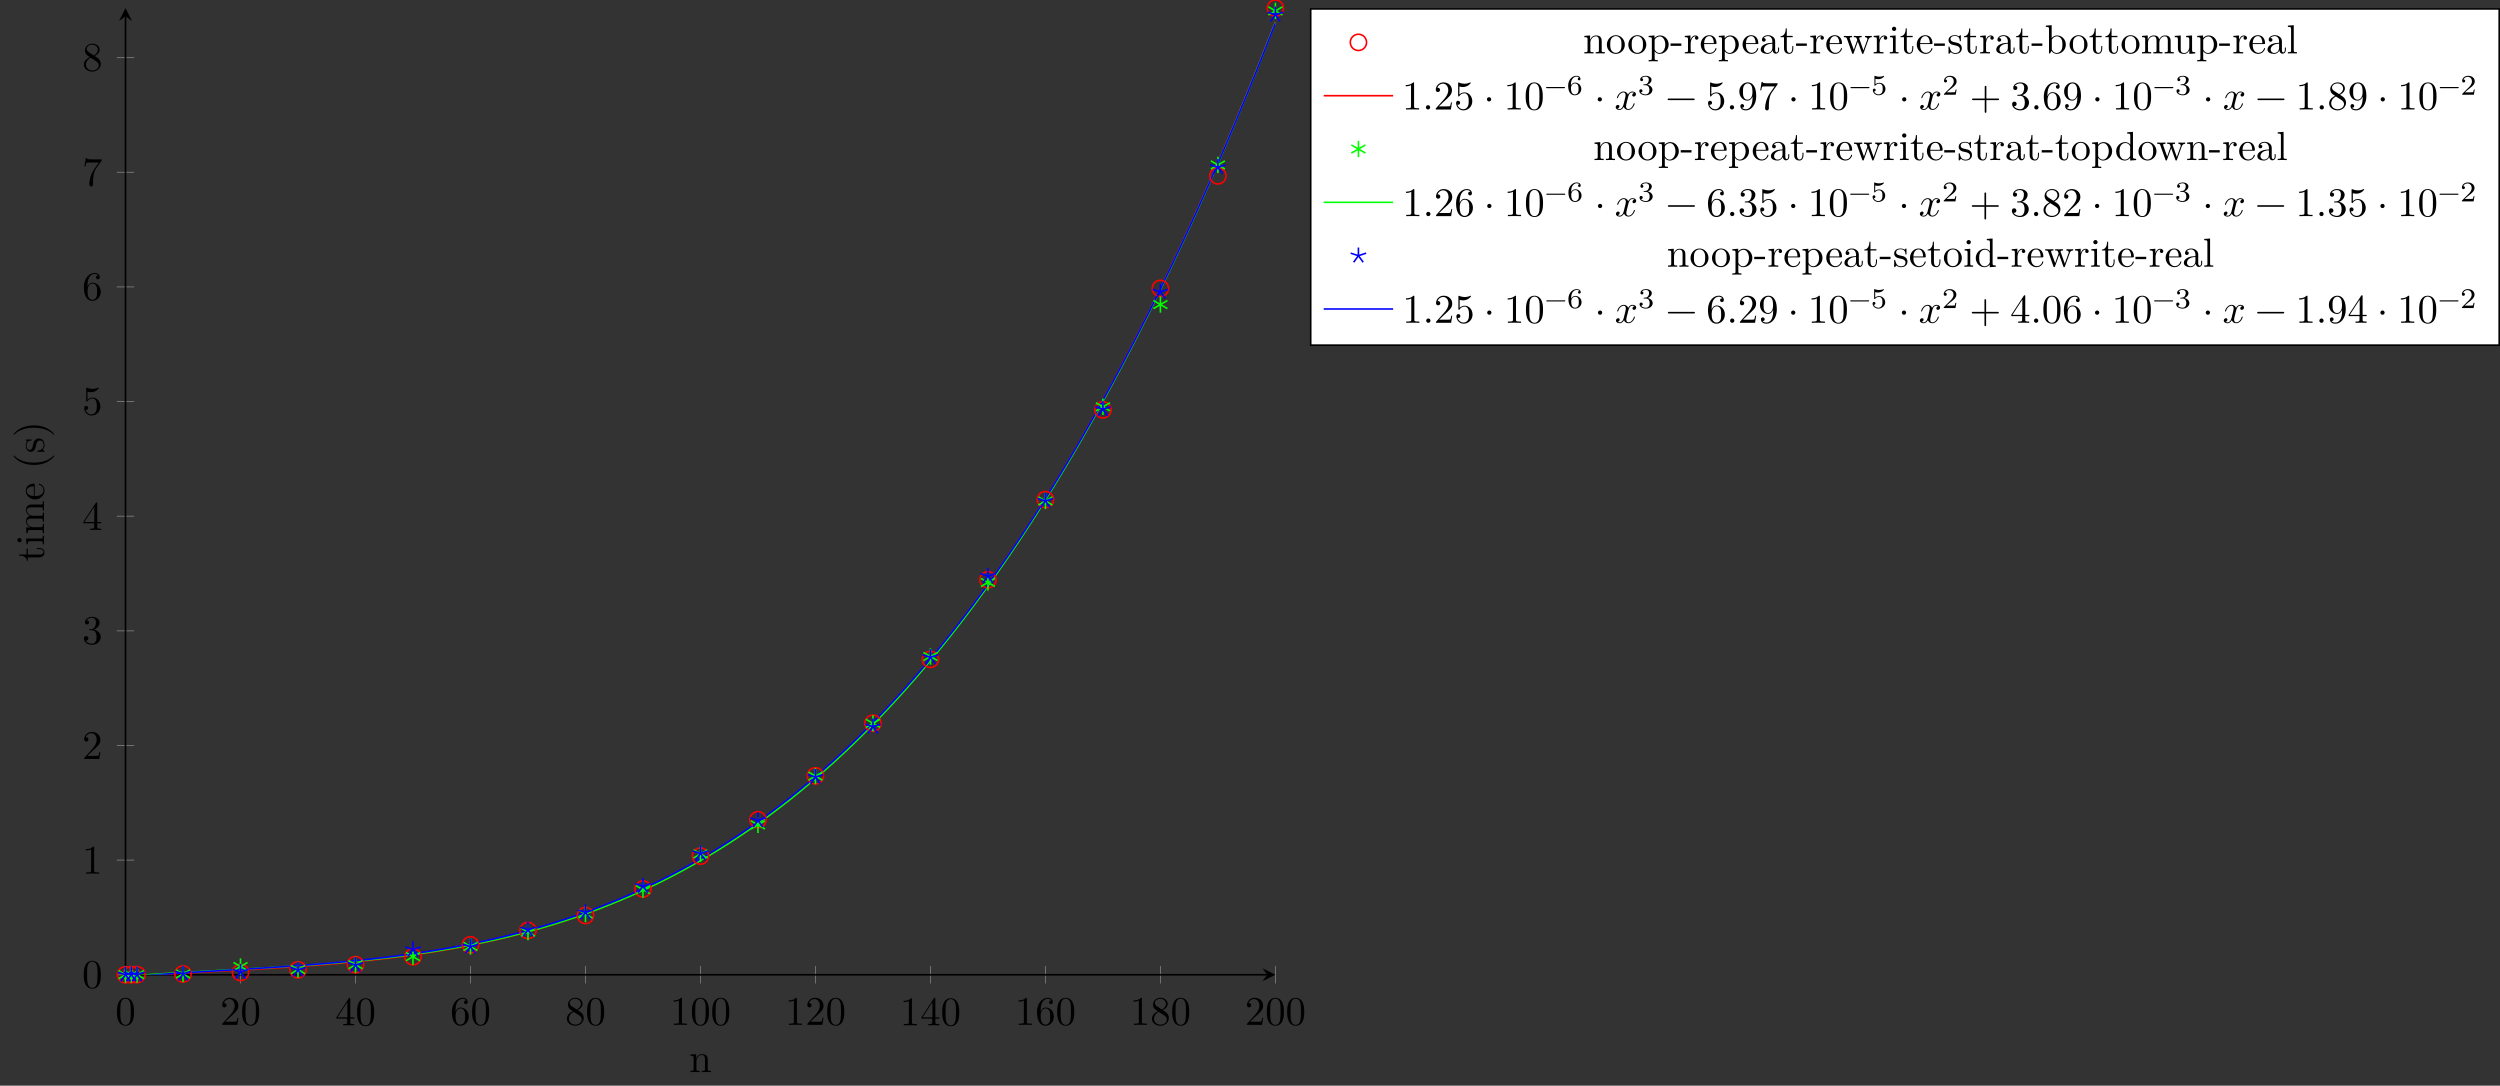 <?xml version="1.0" encoding="UTF-8"?>
<svg xmlns="http://www.w3.org/2000/svg" xmlns:xlink="http://www.w3.org/1999/xlink" width="612.447pt" height="265.968pt" viewBox="0 0 612.447 265.968" version="1.1">
<rect x="0" y="0" width="612.447" height="265.968" fill="#333333" stroke="none"/>
<defs>
<g>
<symbol overflow="visible" id="glyph0-0">
<path style="stroke:none;" d=""/>
</symbol>
<symbol overflow="visible" id="glyph0-1">
<path style="stroke:none;" d="M 4.578 -3.188 C 4.578 -3.984 4.531 -4.781 4.188 -5.516 C 3.734 -6.484 2.906 -6.641 2.5 -6.641 C 1.891 -6.641 1.172 -6.375 0.75 -5.453 C 0.438 -4.766 0.391 -3.984 0.391 -3.188 C 0.391 -2.438 0.422 -1.547 0.844 -0.781 C 1.266 0.016 2 0.219 2.484 0.219 C 3.016 0.219 3.781 0.016 4.219 -0.938 C 4.531 -1.625 4.578 -2.406 4.578 -3.188 Z M 3.766 -3.312 C 3.766 -2.562 3.766 -1.891 3.656 -1.25 C 3.5 -0.297 2.938 0 2.484 0 C 2.094 0 1.5 -0.25 1.328 -1.203 C 1.219 -1.797 1.219 -2.719 1.219 -3.312 C 1.219 -3.953 1.219 -4.609 1.297 -5.141 C 1.484 -6.328 2.234 -6.422 2.484 -6.422 C 2.812 -6.422 3.469 -6.234 3.656 -5.25 C 3.766 -4.688 3.766 -3.938 3.766 -3.312 Z M 3.766 -3.312 "/>
</symbol>
<symbol overflow="visible" id="glyph0-2">
<path style="stroke:none;" d="M 4.469 -1.734 L 4.234 -1.734 C 4.172 -1.438 4.109 -1 4 -0.844 C 3.938 -0.766 3.281 -0.766 3.062 -0.766 L 1.266 -0.766 L 2.328 -1.797 C 3.875 -3.172 4.469 -3.703 4.469 -4.703 C 4.469 -5.844 3.578 -6.641 2.359 -6.641 C 1.234 -6.641 0.5 -5.719 0.5 -4.828 C 0.5 -4.281 1 -4.281 1.031 -4.281 C 1.203 -4.281 1.547 -4.391 1.547 -4.812 C 1.547 -5.062 1.359 -5.328 1.016 -5.328 C 0.938 -5.328 0.922 -5.328 0.891 -5.312 C 1.109 -5.969 1.656 -6.328 2.234 -6.328 C 3.141 -6.328 3.562 -5.516 3.562 -4.703 C 3.562 -3.906 3.078 -3.125 2.516 -2.5 L 0.609 -0.375 C 0.5 -0.266 0.5 -0.234 0.5 0 L 4.203 0 Z M 4.469 -1.734 "/>
</symbol>
<symbol overflow="visible" id="glyph0-3">
<path style="stroke:none;" d="M 4.688 -1.641 L 4.688 -1.953 L 3.703 -1.953 L 3.703 -6.484 C 3.703 -6.688 3.703 -6.75 3.531 -6.75 C 3.453 -6.75 3.422 -6.75 3.344 -6.625 L 0.281 -1.953 L 0.281 -1.641 L 2.938 -1.641 L 2.938 -0.781 C 2.938 -0.422 2.906 -0.312 2.172 -0.312 L 1.969 -0.312 L 1.969 0 C 2.375 -0.031 2.891 -0.031 3.312 -0.031 C 3.734 -0.031 4.25 -0.031 4.672 0 L 4.672 -0.312 L 4.453 -0.312 C 3.719 -0.312 3.703 -0.422 3.703 -0.781 L 3.703 -1.641 Z M 2.984 -1.953 L 0.562 -1.953 L 2.984 -5.672 Z M 2.984 -1.953 "/>
</symbol>
<symbol overflow="visible" id="glyph0-4">
<path style="stroke:none;" d="M 4.562 -2.031 C 4.562 -3.297 3.672 -4.25 2.562 -4.25 C 1.891 -4.25 1.516 -3.75 1.312 -3.266 L 1.312 -3.516 C 1.312 -6.031 2.547 -6.391 3.062 -6.391 C 3.297 -6.391 3.719 -6.328 3.938 -5.984 C 3.781 -5.984 3.391 -5.984 3.391 -5.547 C 3.391 -5.234 3.625 -5.078 3.844 -5.078 C 4 -5.078 4.312 -5.172 4.312 -5.562 C 4.312 -6.156 3.875 -6.641 3.047 -6.641 C 1.766 -6.641 0.422 -5.359 0.422 -3.156 C 0.422 -0.484 1.578 0.219 2.5 0.219 C 3.609 0.219 4.562 -0.719 4.562 -2.031 Z M 3.656 -2.047 C 3.656 -1.562 3.656 -1.062 3.484 -0.703 C 3.188 -0.109 2.734 -0.062 2.5 -0.062 C 1.875 -0.062 1.578 -0.656 1.516 -0.812 C 1.328 -1.281 1.328 -2.078 1.328 -2.25 C 1.328 -3.031 1.656 -4.031 2.547 -4.031 C 2.719 -4.031 3.172 -4.031 3.484 -3.406 C 3.656 -3.047 3.656 -2.531 3.656 -2.047 Z M 3.656 -2.047 "/>
</symbol>
<symbol overflow="visible" id="glyph0-5">
<path style="stroke:none;" d="M 4.562 -1.672 C 4.562 -2.031 4.453 -2.484 4.062 -2.906 C 3.875 -3.109 3.719 -3.203 3.078 -3.609 C 3.797 -3.984 4.281 -4.5 4.281 -5.156 C 4.281 -6.078 3.406 -6.641 2.5 -6.641 C 1.5 -6.641 0.688 -5.906 0.688 -4.969 C 0.688 -4.797 0.703 -4.344 1.125 -3.875 C 1.234 -3.766 1.609 -3.516 1.859 -3.344 C 1.281 -3.047 0.422 -2.5 0.422 -1.5 C 0.422 -0.453 1.438 0.219 2.484 0.219 C 3.609 0.219 4.562 -0.609 4.562 -1.672 Z M 3.844 -5.156 C 3.844 -4.578 3.453 -4.109 2.859 -3.766 L 1.625 -4.562 C 1.172 -4.859 1.125 -5.188 1.125 -5.359 C 1.125 -5.969 1.781 -6.391 2.484 -6.391 C 3.203 -6.391 3.844 -5.875 3.844 -5.156 Z M 4.062 -1.312 C 4.062 -0.578 3.312 -0.062 2.5 -0.062 C 1.641 -0.062 0.922 -0.672 0.922 -1.5 C 0.922 -2.078 1.234 -2.719 2.078 -3.188 L 3.312 -2.406 C 3.594 -2.219 4.062 -1.922 4.062 -1.312 Z M 4.062 -1.312 "/>
</symbol>
<symbol overflow="visible" id="glyph0-6">
<path style="stroke:none;" d="M 4.172 0 L 4.172 -0.312 L 3.859 -0.312 C 2.953 -0.312 2.938 -0.422 2.938 -0.781 L 2.938 -6.375 C 2.938 -6.625 2.938 -6.641 2.703 -6.641 C 2.078 -6 1.203 -6 0.891 -6 L 0.891 -5.688 C 1.094 -5.688 1.672 -5.688 2.188 -5.953 L 2.188 -0.781 C 2.188 -0.422 2.156 -0.312 1.266 -0.312 L 0.953 -0.312 L 0.953 0 C 1.297 -0.031 2.156 -0.031 2.562 -0.031 C 2.953 -0.031 3.828 -0.031 4.172 0 Z M 4.172 0 "/>
</symbol>
<symbol overflow="visible" id="glyph0-7">
<path style="stroke:none;" d="M 4.562 -1.703 C 4.562 -2.516 3.922 -3.297 2.891 -3.516 C 3.703 -3.781 4.281 -4.469 4.281 -5.266 C 4.281 -6.078 3.406 -6.641 2.453 -6.641 C 1.453 -6.641 0.688 -6.047 0.688 -5.281 C 0.688 -4.953 0.906 -4.766 1.203 -4.766 C 1.5 -4.766 1.703 -4.984 1.703 -5.281 C 1.703 -5.766 1.234 -5.766 1.094 -5.766 C 1.391 -6.266 2.047 -6.391 2.406 -6.391 C 2.828 -6.391 3.375 -6.172 3.375 -5.281 C 3.375 -5.156 3.344 -4.578 3.094 -4.141 C 2.797 -3.656 2.453 -3.625 2.203 -3.625 C 2.125 -3.609 1.891 -3.594 1.812 -3.594 C 1.734 -3.578 1.672 -3.562 1.672 -3.469 C 1.672 -3.359 1.734 -3.359 1.906 -3.359 L 2.344 -3.359 C 3.156 -3.359 3.531 -2.688 3.531 -1.703 C 3.531 -0.344 2.844 -0.062 2.406 -0.062 C 1.969 -0.062 1.219 -0.234 0.875 -0.812 C 1.219 -0.766 1.531 -0.984 1.531 -1.359 C 1.531 -1.719 1.266 -1.922 0.984 -1.922 C 0.734 -1.922 0.422 -1.781 0.422 -1.344 C 0.422 -0.438 1.344 0.219 2.438 0.219 C 3.656 0.219 4.562 -0.688 4.562 -1.703 Z M 4.562 -1.703 "/>
</symbol>
<symbol overflow="visible" id="glyph0-8">
<path style="stroke:none;" d="M 4.469 -2 C 4.469 -3.188 3.656 -4.188 2.578 -4.188 C 2.109 -4.188 1.672 -4.031 1.312 -3.672 L 1.312 -5.625 C 1.516 -5.562 1.844 -5.5 2.156 -5.5 C 3.391 -5.5 4.094 -6.406 4.094 -6.531 C 4.094 -6.594 4.062 -6.641 3.984 -6.641 C 3.984 -6.641 3.953 -6.641 3.906 -6.609 C 3.703 -6.516 3.219 -6.312 2.547 -6.312 C 2.156 -6.312 1.688 -6.391 1.219 -6.594 C 1.141 -6.625 1.109 -6.625 1.109 -6.625 C 1 -6.625 1 -6.547 1 -6.391 L 1 -3.438 C 1 -3.266 1 -3.188 1.141 -3.188 C 1.219 -3.188 1.234 -3.203 1.281 -3.266 C 1.391 -3.422 1.75 -3.969 2.562 -3.969 C 3.078 -3.969 3.328 -3.516 3.406 -3.328 C 3.562 -2.953 3.594 -2.578 3.594 -2.078 C 3.594 -1.719 3.594 -1.125 3.344 -0.703 C 3.109 -0.312 2.734 -0.062 2.281 -0.062 C 1.562 -0.062 0.984 -0.594 0.812 -1.172 C 0.844 -1.172 0.875 -1.156 0.984 -1.156 C 1.312 -1.156 1.484 -1.406 1.484 -1.641 C 1.484 -1.891 1.312 -2.141 0.984 -2.141 C 0.844 -2.141 0.5 -2.062 0.5 -1.609 C 0.5 -0.75 1.188 0.219 2.297 0.219 C 3.453 0.219 4.469 -0.734 4.469 -2 Z M 4.469 -2 "/>
</symbol>
<symbol overflow="visible" id="glyph0-9">
<path style="stroke:none;" d="M 4.828 -6.422 L 2.406 -6.422 C 1.203 -6.422 1.172 -6.547 1.141 -6.734 L 0.891 -6.734 L 0.562 -4.688 L 0.812 -4.688 C 0.844 -4.844 0.922 -5.469 1.062 -5.594 C 1.125 -5.656 1.906 -5.656 2.031 -5.656 L 4.094 -5.656 L 2.984 -4.078 C 2.078 -2.734 1.75 -1.344 1.75 -0.328 C 1.75 -0.234 1.75 0.219 2.219 0.219 C 2.672 0.219 2.672 -0.234 2.672 -0.328 L 2.672 -0.844 C 2.672 -1.391 2.703 -1.938 2.781 -2.469 C 2.828 -2.703 2.953 -3.562 3.406 -4.172 L 4.75 -6.078 C 4.828 -6.188 4.828 -6.203 4.828 -6.422 Z M 4.828 -6.422 "/>
</symbol>
<symbol overflow="visible" id="glyph0-10">
<path style="stroke:none;" d="M 1.906 -0.531 C 1.906 -0.812 1.672 -1.062 1.391 -1.062 C 1.094 -1.062 0.859 -0.812 0.859 -0.531 C 0.859 -0.234 1.094 0 1.391 0 C 1.672 0 1.906 -0.234 1.906 -0.531 Z M 1.906 -0.531 "/>
</symbol>
<symbol overflow="visible" id="glyph0-11">
<path style="stroke:none;" d="M 1.906 -2.5 C 1.906 -2.781 1.672 -3.016 1.391 -3.016 C 1.094 -3.016 0.859 -2.781 0.859 -2.5 C 0.859 -2.203 1.094 -1.969 1.391 -1.969 C 1.672 -1.969 1.906 -2.203 1.906 -2.5 Z M 1.906 -2.5 "/>
</symbol>
<symbol overflow="visible" id="glyph0-12">
<path style="stroke:none;" d="M 5.25 -3.75 C 5.25 -4.266 4.672 -4.406 4.328 -4.406 C 3.75 -4.406 3.406 -3.875 3.281 -3.656 C 3.031 -4.312 2.5 -4.406 2.203 -4.406 C 1.172 -4.406 0.594 -3.125 0.594 -2.875 C 0.594 -2.766 0.719 -2.766 0.719 -2.766 C 0.797 -2.766 0.828 -2.797 0.844 -2.875 C 1.188 -3.938 1.844 -4.188 2.188 -4.188 C 2.375 -4.188 2.719 -4.094 2.719 -3.516 C 2.719 -3.203 2.547 -2.547 2.188 -1.141 C 2.031 -0.531 1.672 -0.109 1.234 -0.109 C 1.172 -0.109 0.953 -0.109 0.734 -0.234 C 0.984 -0.297 1.203 -0.5 1.203 -0.781 C 1.203 -1.047 0.984 -1.125 0.844 -1.125 C 0.531 -1.125 0.297 -0.875 0.297 -0.547 C 0.297 -0.094 0.781 0.109 1.219 0.109 C 1.891 0.109 2.25 -0.594 2.266 -0.641 C 2.391 -0.281 2.75 0.109 3.344 0.109 C 4.375 0.109 4.938 -1.172 4.938 -1.422 C 4.938 -1.531 4.859 -1.531 4.828 -1.531 C 4.734 -1.531 4.719 -1.484 4.688 -1.422 C 4.359 -0.344 3.688 -0.109 3.375 -0.109 C 2.984 -0.109 2.828 -0.422 2.828 -0.766 C 2.828 -0.984 2.875 -1.203 2.984 -1.641 L 3.328 -3.016 C 3.391 -3.266 3.625 -4.188 4.312 -4.188 C 4.359 -4.188 4.609 -4.188 4.812 -4.062 C 4.531 -4 4.344 -3.766 4.344 -3.516 C 4.344 -3.359 4.453 -3.172 4.719 -3.172 C 4.938 -3.172 5.25 -3.344 5.25 -3.75 Z M 5.25 -3.75 "/>
</symbol>
<symbol overflow="visible" id="glyph0-13">
<path style="stroke:none;" d="M 7.203 -2.5 C 7.203 -2.609 7.109 -2.688 7 -2.688 L 0.75 -2.688 C 0.641 -2.688 0.562 -2.609 0.562 -2.5 C 0.562 -2.375 0.641 -2.297 0.75 -2.297 L 7 -2.297 C 7.109 -2.297 7.203 -2.375 7.203 -2.5 Z M 7.203 -2.5 "/>
</symbol>
<symbol overflow="visible" id="glyph0-14">
<path style="stroke:none;" d="M 4.562 -3.281 C 4.562 -5.969 3.406 -6.641 2.516 -6.641 C 1.969 -6.641 1.484 -6.453 1.062 -6.016 C 0.641 -5.562 0.422 -5.141 0.422 -4.391 C 0.422 -3.156 1.297 -2.172 2.406 -2.172 C 3.016 -2.172 3.422 -2.594 3.656 -3.172 L 3.656 -2.844 C 3.656 -0.516 2.625 -0.062 2.047 -0.062 C 1.875 -0.062 1.328 -0.078 1.062 -0.422 C 1.5 -0.422 1.578 -0.703 1.578 -0.875 C 1.578 -1.188 1.344 -1.328 1.125 -1.328 C 0.969 -1.328 0.672 -1.25 0.672 -0.859 C 0.672 -0.188 1.203 0.219 2.047 0.219 C 3.344 0.219 4.562 -1.141 4.562 -3.281 Z M 3.641 -4.203 C 3.641 -3.375 3.297 -2.406 2.422 -2.406 C 2.266 -2.406 1.797 -2.406 1.5 -3.031 C 1.312 -3.406 1.312 -3.891 1.312 -4.391 C 1.312 -4.922 1.312 -5.391 1.531 -5.766 C 1.797 -6.266 2.172 -6.391 2.516 -6.391 C 2.984 -6.391 3.312 -6.047 3.484 -5.609 C 3.594 -5.281 3.641 -4.656 3.641 -4.203 Z M 3.641 -4.203 "/>
</symbol>
<symbol overflow="visible" id="glyph0-15">
<path style="stroke:none;" d="M 7.203 -2.5 C 7.203 -2.609 7.109 -2.688 7 -2.688 L 4.078 -2.688 L 4.078 -5.609 C 4.078 -5.719 3.984 -5.812 3.875 -5.812 C 3.766 -5.812 3.672 -5.719 3.672 -5.609 L 3.672 -2.688 L 0.75 -2.688 C 0.641 -2.688 0.562 -2.609 0.562 -2.5 C 0.562 -2.375 0.641 -2.297 0.75 -2.297 L 3.672 -2.297 L 3.672 0.625 C 3.672 0.734 3.766 0.828 3.875 0.828 C 3.984 0.828 4.078 0.734 4.078 0.625 L 4.078 -2.297 L 7 -2.297 C 7.109 -2.297 7.203 -2.375 7.203 -2.5 Z M 7.203 -2.5 "/>
</symbol>
<symbol overflow="visible" id="glyph1-0">
<path style="stroke:none;" d=""/>
</symbol>
<symbol overflow="visible" id="glyph1-1">
<path style="stroke:none;" d="M 5.328 0 L 5.328 -0.312 C 4.812 -0.312 4.562 -0.312 4.562 -0.609 L 4.562 -2.516 C 4.562 -3.375 4.562 -3.672 4.25 -4.031 C 4.109 -4.203 3.781 -4.406 3.203 -4.406 C 2.469 -4.406 2 -3.984 1.719 -3.359 L 1.719 -4.406 L 0.312 -4.297 L 0.312 -3.984 C 1.016 -3.984 1.094 -3.922 1.094 -3.422 L 1.094 -0.75 C 1.094 -0.312 0.984 -0.312 0.312 -0.312 L 0.312 0 L 1.453 -0.031 L 2.562 0 L 2.562 -0.312 C 1.891 -0.312 1.781 -0.312 1.781 -0.75 L 1.781 -2.594 C 1.781 -3.625 2.5 -4.188 3.125 -4.188 C 3.766 -4.188 3.875 -3.656 3.875 -3.078 L 3.875 -0.75 C 3.875 -0.312 3.766 -0.312 3.094 -0.312 L 3.094 0 L 4.219 -0.031 Z M 5.328 0 "/>
</symbol>
<symbol overflow="visible" id="glyph1-2">
<path style="stroke:none;" d="M 4.688 -2.141 C 4.688 -3.406 3.703 -4.469 2.5 -4.469 C 1.25 -4.469 0.281 -3.375 0.281 -2.141 C 0.281 -0.844 1.312 0.109 2.484 0.109 C 3.688 0.109 4.688 -0.875 4.688 -2.141 Z M 3.875 -2.219 C 3.875 -1.859 3.875 -1.312 3.656 -0.875 C 3.422 -0.422 2.984 -0.141 2.5 -0.141 C 2.062 -0.141 1.625 -0.344 1.359 -0.812 C 1.109 -1.25 1.109 -1.859 1.109 -2.219 C 1.109 -2.609 1.109 -3.141 1.344 -3.578 C 1.609 -4.031 2.078 -4.25 2.484 -4.25 C 2.922 -4.25 3.344 -4.031 3.609 -3.594 C 3.875 -3.172 3.875 -2.594 3.875 -2.219 Z M 3.875 -2.219 "/>
</symbol>
<symbol overflow="visible" id="glyph1-3">
<path style="stroke:none;" d="M 5.188 -2.156 C 5.188 -3.422 4.234 -4.406 3.109 -4.406 C 2.328 -4.406 1.906 -3.969 1.719 -3.75 L 1.719 -4.406 L 0.281 -4.297 L 0.281 -3.984 C 0.984 -3.984 1.062 -3.922 1.062 -3.484 L 1.062 1.172 C 1.062 1.625 0.953 1.625 0.281 1.625 L 0.281 1.938 L 1.391 1.906 L 2.516 1.938 L 2.516 1.625 C 1.859 1.625 1.75 1.625 1.75 1.172 L 1.75 -0.594 C 1.797 -0.422 2.219 0.109 2.969 0.109 C 4.156 0.109 5.188 -0.875 5.188 -2.156 Z M 4.359 -2.156 C 4.359 -0.953 3.672 -0.109 2.938 -0.109 C 2.531 -0.109 2.156 -0.312 1.891 -0.719 C 1.75 -0.922 1.75 -0.938 1.75 -1.141 L 1.75 -3.359 C 2.031 -3.875 2.516 -4.156 3.031 -4.156 C 3.766 -4.156 4.359 -3.281 4.359 -2.156 Z M 4.359 -2.156 "/>
</symbol>
<symbol overflow="visible" id="glyph1-4">
<path style="stroke:none;" d="M 2.75 -1.859 L 2.75 -2.438 L 0.109 -2.438 L 0.109 -1.859 Z M 2.75 -1.859 "/>
</symbol>
<symbol overflow="visible" id="glyph1-5">
<path style="stroke:none;" d="M 3.625 -3.797 C 3.625 -4.109 3.312 -4.406 2.891 -4.406 C 2.156 -4.406 1.797 -3.734 1.672 -3.312 L 1.672 -4.406 L 0.281 -4.297 L 0.281 -3.984 C 0.984 -3.984 1.062 -3.922 1.062 -3.422 L 1.062 -0.75 C 1.062 -0.312 0.953 -0.312 0.281 -0.312 L 0.281 0 L 1.422 -0.031 C 1.812 -0.031 2.281 -0.031 2.688 0 L 2.688 -0.312 L 2.469 -0.312 C 1.734 -0.312 1.719 -0.422 1.719 -0.781 L 1.719 -2.312 C 1.719 -3.297 2.141 -4.188 2.891 -4.188 C 2.953 -4.188 2.984 -4.188 3 -4.172 C 2.969 -4.172 2.766 -4.047 2.766 -3.781 C 2.766 -3.516 2.984 -3.359 3.203 -3.359 C 3.375 -3.359 3.625 -3.484 3.625 -3.797 Z M 3.625 -3.797 "/>
</symbol>
<symbol overflow="visible" id="glyph1-6">
<path style="stroke:none;" d="M 4.141 -1.188 C 4.141 -1.281 4.062 -1.312 4 -1.312 C 3.922 -1.312 3.891 -1.25 3.875 -1.172 C 3.531 -0.141 2.625 -0.141 2.531 -0.141 C 2.031 -0.141 1.641 -0.438 1.406 -0.812 C 1.109 -1.281 1.109 -1.938 1.109 -2.297 L 3.891 -2.297 C 4.109 -2.297 4.141 -2.297 4.141 -2.516 C 4.141 -3.5 3.594 -4.469 2.359 -4.469 C 1.203 -4.469 0.281 -3.438 0.281 -2.188 C 0.281 -0.859 1.328 0.109 2.469 0.109 C 3.688 0.109 4.141 -1 4.141 -1.188 Z M 3.484 -2.516 L 1.109 -2.516 C 1.172 -4 2.016 -4.25 2.359 -4.25 C 3.375 -4.25 3.484 -2.906 3.484 -2.516 Z M 3.484 -2.516 "/>
</symbol>
<symbol overflow="visible" id="glyph1-7">
<path style="stroke:none;" d="M 4.812 -0.891 L 4.812 -1.453 L 4.562 -1.453 L 4.562 -0.891 C 4.562 -0.312 4.312 -0.25 4.203 -0.25 C 3.875 -0.25 3.844 -0.703 3.844 -0.75 L 3.844 -2.734 C 3.844 -3.156 3.844 -3.547 3.484 -3.922 C 3.094 -4.312 2.594 -4.469 2.109 -4.469 C 1.297 -4.469 0.609 -4 0.609 -3.344 C 0.609 -3.047 0.812 -2.875 1.062 -2.875 C 1.344 -2.875 1.531 -3.078 1.531 -3.328 C 1.531 -3.453 1.469 -3.781 1.016 -3.781 C 1.281 -4.141 1.781 -4.25 2.094 -4.25 C 2.578 -4.25 3.156 -3.859 3.156 -2.969 L 3.156 -2.609 C 2.641 -2.578 1.938 -2.547 1.312 -2.25 C 0.562 -1.906 0.312 -1.391 0.312 -0.953 C 0.312 -0.141 1.281 0.109 1.906 0.109 C 2.578 0.109 3.031 -0.297 3.219 -0.75 C 3.266 -0.359 3.531 0.062 4 0.062 C 4.203 0.062 4.812 -0.078 4.812 -0.891 Z M 3.156 -1.391 C 3.156 -0.453 2.438 -0.109 1.984 -0.109 C 1.5 -0.109 1.094 -0.453 1.094 -0.953 C 1.094 -1.5 1.5 -2.328 3.156 -2.391 Z M 3.156 -1.391 "/>
</symbol>
<symbol overflow="visible" id="glyph1-8">
<path style="stroke:none;" d="M 3.312 -1.234 L 3.312 -1.797 L 3.062 -1.797 L 3.062 -1.25 C 3.062 -0.516 2.766 -0.141 2.391 -0.141 C 1.719 -0.141 1.719 -1.047 1.719 -1.219 L 1.719 -3.984 L 3.156 -3.984 L 3.156 -4.297 L 1.719 -4.297 L 1.719 -6.125 L 1.469 -6.125 C 1.469 -5.312 1.172 -4.25 0.188 -4.203 L 0.188 -3.984 L 1.031 -3.984 L 1.031 -1.234 C 1.031 -0.016 1.969 0.109 2.328 0.109 C 3.031 0.109 3.312 -0.594 3.312 -1.234 Z M 3.312 -1.234 "/>
</symbol>
<symbol overflow="visible" id="glyph1-9">
<path style="stroke:none;" d="M 7.016 -3.984 L 7.016 -4.297 C 6.781 -4.281 6.5 -4.266 6.281 -4.266 L 5.359 -4.297 L 5.359 -3.984 C 5.719 -3.984 5.938 -3.797 5.938 -3.516 C 5.938 -3.453 5.938 -3.422 5.875 -3.297 L 4.969 -0.75 L 3.984 -3.531 C 3.953 -3.656 3.938 -3.672 3.938 -3.719 C 3.938 -3.984 4.328 -3.984 4.531 -3.984 L 4.531 -4.297 L 3.484 -4.266 C 3.188 -4.266 2.906 -4.281 2.609 -4.297 L 2.609 -3.984 C 2.969 -3.984 3.125 -3.969 3.234 -3.844 C 3.281 -3.781 3.391 -3.484 3.453 -3.297 L 2.609 -0.875 L 1.656 -3.531 C 1.609 -3.656 1.609 -3.672 1.609 -3.719 C 1.609 -3.984 2 -3.984 2.188 -3.984 L 2.188 -4.297 L 1.109 -4.266 L 0.172 -4.297 L 0.172 -3.984 C 0.672 -3.984 0.797 -3.953 0.922 -3.641 L 2.172 -0.109 C 2.219 0.031 2.25 0.109 2.375 0.109 C 2.516 0.109 2.531 0.047 2.578 -0.094 L 3.594 -2.906 L 4.609 -0.078 C 4.641 0.031 4.672 0.109 4.812 0.109 C 4.938 0.109 4.969 0.016 5 -0.078 L 6.172 -3.344 C 6.344 -3.844 6.656 -3.984 7.016 -3.984 Z M 7.016 -3.984 "/>
</symbol>
<symbol overflow="visible" id="glyph1-10">
<path style="stroke:none;" d="M 2.469 0 L 2.469 -0.312 C 1.797 -0.312 1.766 -0.359 1.766 -0.75 L 1.766 -4.406 L 0.375 -4.297 L 0.375 -3.984 C 1.016 -3.984 1.109 -3.922 1.109 -3.438 L 1.109 -0.75 C 1.109 -0.312 1 -0.312 0.328 -0.312 L 0.328 0 L 1.422 -0.031 C 1.781 -0.031 2.125 -0.016 2.469 0 Z M 1.906 -6.016 C 1.906 -6.297 1.688 -6.547 1.391 -6.547 C 1.047 -6.547 0.844 -6.266 0.844 -6.016 C 0.844 -5.75 1.078 -5.5 1.375 -5.5 C 1.719 -5.5 1.906 -5.766 1.906 -6.016 Z M 1.906 -6.016 "/>
</symbol>
<symbol overflow="visible" id="glyph1-11">
<path style="stroke:none;" d="M 3.594 -1.281 C 3.594 -1.797 3.297 -2.109 3.172 -2.219 C 2.844 -2.547 2.453 -2.625 2.031 -2.703 C 1.469 -2.812 0.812 -2.938 0.812 -3.516 C 0.812 -3.875 1.062 -4.281 1.922 -4.281 C 3.016 -4.281 3.078 -3.375 3.094 -3.078 C 3.094 -2.984 3.203 -2.984 3.203 -2.984 C 3.344 -2.984 3.344 -3.031 3.344 -3.219 L 3.344 -4.234 C 3.344 -4.391 3.344 -4.469 3.234 -4.469 C 3.188 -4.469 3.156 -4.469 3.031 -4.344 C 3 -4.312 2.906 -4.219 2.859 -4.188 C 2.484 -4.469 2.078 -4.469 1.922 -4.469 C 0.703 -4.469 0.328 -3.797 0.328 -3.234 C 0.328 -2.891 0.484 -2.609 0.75 -2.391 C 1.078 -2.141 1.359 -2.078 2.078 -1.938 C 2.297 -1.891 3.109 -1.734 3.109 -1.016 C 3.109 -0.516 2.766 -0.109 1.984 -0.109 C 1.141 -0.109 0.781 -0.672 0.594 -1.531 C 0.562 -1.656 0.562 -1.688 0.453 -1.688 C 0.328 -1.688 0.328 -1.625 0.328 -1.453 L 0.328 -0.125 C 0.328 0.047 0.328 0.109 0.438 0.109 C 0.484 0.109 0.5 0.094 0.688 -0.094 C 0.703 -0.109 0.703 -0.125 0.891 -0.312 C 1.328 0.094 1.781 0.109 1.984 0.109 C 3.125 0.109 3.594 -0.562 3.594 -1.281 Z M 3.594 -1.281 "/>
</symbol>
<symbol overflow="visible" id="glyph1-12">
<path style="stroke:none;" d="M 5.188 -2.156 C 5.188 -3.422 4.219 -4.406 3.078 -4.406 C 2.297 -4.406 1.875 -3.938 1.719 -3.766 L 1.719 -6.922 L 0.281 -6.812 L 0.281 -6.5 C 0.984 -6.5 1.062 -6.438 1.062 -5.938 L 1.062 0 L 1.312 0 L 1.672 -0.625 C 1.812 -0.391 2.234 0.109 2.969 0.109 C 4.156 0.109 5.188 -0.875 5.188 -2.156 Z M 4.359 -2.156 C 4.359 -1.797 4.344 -1.203 4.062 -0.75 C 3.844 -0.438 3.469 -0.109 2.938 -0.109 C 2.484 -0.109 2.125 -0.344 1.891 -0.719 C 1.75 -0.922 1.75 -0.953 1.75 -1.141 L 1.75 -3.188 C 1.75 -3.375 1.75 -3.391 1.859 -3.547 C 2.25 -4.109 2.797 -4.188 3.031 -4.188 C 3.484 -4.188 3.844 -3.922 4.078 -3.547 C 4.344 -3.141 4.359 -2.578 4.359 -2.156 Z M 4.359 -2.156 "/>
</symbol>
<symbol overflow="visible" id="glyph1-13">
<path style="stroke:none;" d="M 8.109 0 L 8.109 -0.312 C 7.594 -0.312 7.344 -0.312 7.328 -0.609 L 7.328 -2.516 C 7.328 -3.375 7.328 -3.672 7.016 -4.031 C 6.875 -4.203 6.547 -4.406 5.969 -4.406 C 5.141 -4.406 4.688 -3.812 4.531 -3.422 C 4.391 -4.297 3.656 -4.406 3.203 -4.406 C 2.469 -4.406 2 -3.984 1.719 -3.359 L 1.719 -4.406 L 0.312 -4.297 L 0.312 -3.984 C 1.016 -3.984 1.094 -3.922 1.094 -3.422 L 1.094 -0.75 C 1.094 -0.312 0.984 -0.312 0.312 -0.312 L 0.312 0 L 1.453 -0.031 L 2.562 0 L 2.562 -0.312 C 1.891 -0.312 1.781 -0.312 1.781 -0.75 L 1.781 -2.594 C 1.781 -3.625 2.5 -4.188 3.125 -4.188 C 3.766 -4.188 3.875 -3.656 3.875 -3.078 L 3.875 -0.75 C 3.875 -0.312 3.766 -0.312 3.094 -0.312 L 3.094 0 L 4.219 -0.031 L 5.328 0 L 5.328 -0.312 C 4.672 -0.312 4.562 -0.312 4.562 -0.75 L 4.562 -2.594 C 4.562 -3.625 5.266 -4.188 5.906 -4.188 C 6.531 -4.188 6.641 -3.656 6.641 -3.078 L 6.641 -0.75 C 6.641 -0.312 6.531 -0.312 5.859 -0.312 L 5.859 0 L 6.984 -0.031 Z M 8.109 0 "/>
</symbol>
<symbol overflow="visible" id="glyph1-14">
<path style="stroke:none;" d="M 5.328 0 L 5.328 -0.312 C 4.641 -0.312 4.562 -0.375 4.562 -0.875 L 4.562 -4.406 L 3.094 -4.297 L 3.094 -3.984 C 3.781 -3.984 3.875 -3.922 3.875 -3.422 L 3.875 -1.656 C 3.875 -0.781 3.391 -0.109 2.656 -0.109 C 1.828 -0.109 1.781 -0.578 1.781 -1.094 L 1.781 -4.406 L 0.312 -4.297 L 0.312 -3.984 C 1.094 -3.984 1.094 -3.953 1.094 -3.078 L 1.094 -1.578 C 1.094 -0.797 1.094 0.109 2.609 0.109 C 3.172 0.109 3.609 -0.172 3.891 -0.781 L 3.891 0.109 Z M 5.328 0 "/>
</symbol>
<symbol overflow="visible" id="glyph1-15">
<path style="stroke:none;" d="M 2.547 0 L 2.547 -0.312 C 1.875 -0.312 1.766 -0.312 1.766 -0.75 L 1.766 -6.922 L 0.328 -6.812 L 0.328 -6.5 C 1.031 -6.5 1.109 -6.438 1.109 -5.938 L 1.109 -0.75 C 1.109 -0.312 1 -0.312 0.328 -0.312 L 0.328 0 L 1.438 -0.031 Z M 2.547 0 "/>
</symbol>
<symbol overflow="visible" id="glyph1-16">
<path style="stroke:none;" d="M 5.25 0 L 5.25 -0.312 C 4.562 -0.312 4.469 -0.375 4.469 -0.875 L 4.469 -6.922 L 3.047 -6.812 L 3.047 -6.5 C 3.734 -6.5 3.812 -6.438 3.812 -5.938 L 3.812 -3.781 C 3.531 -4.141 3.094 -4.406 2.562 -4.406 C 1.391 -4.406 0.344 -3.422 0.344 -2.141 C 0.344 -0.875 1.312 0.109 2.453 0.109 C 3.094 0.109 3.531 -0.234 3.781 -0.547 L 3.781 0.109 Z M 3.781 -1.172 C 3.781 -1 3.781 -0.984 3.672 -0.812 C 3.375 -0.328 2.938 -0.109 2.5 -0.109 C 2.047 -0.109 1.688 -0.375 1.453 -0.75 C 1.203 -1.156 1.172 -1.719 1.172 -2.141 C 1.172 -2.5 1.188 -3.094 1.469 -3.547 C 1.688 -3.859 2.062 -4.188 2.609 -4.188 C 2.953 -4.188 3.375 -4.031 3.672 -3.594 C 3.781 -3.422 3.781 -3.406 3.781 -3.219 Z M 3.781 -1.172 "/>
</symbol>
<symbol overflow="visible" id="glyph2-0">
<path style="stroke:none;" d=""/>
</symbol>
<symbol overflow="visible" id="glyph2-1">
<path style="stroke:none;" d="M -1.234 -3.312 L -1.797 -3.312 L -1.797 -3.062 L -1.25 -3.062 C -0.516 -3.062 -0.141 -2.766 -0.141 -2.391 C -0.141 -1.719 -1.047 -1.719 -1.219 -1.719 L -3.984 -1.719 L -3.984 -3.156 L -4.297 -3.156 L -4.297 -1.719 L -6.125 -1.719 L -6.125 -1.469 C -5.312 -1.469 -4.25 -1.172 -4.203 -0.188 L -3.984 -0.188 L -3.984 -1.031 L -1.234 -1.031 C -0.016 -1.031 0.109 -1.969 0.109 -2.328 C 0.109 -3.031 -0.594 -3.312 -1.234 -3.312 Z M -1.234 -3.312 "/>
</symbol>
<symbol overflow="visible" id="glyph2-2">
<path style="stroke:none;" d="M 0 -2.469 L -0.312 -2.469 C -0.312 -1.797 -0.359 -1.766 -0.75 -1.766 L -4.406 -1.766 L -4.297 -0.375 L -3.984 -0.375 C -3.984 -1.016 -3.922 -1.109 -3.438 -1.109 L -0.75 -1.109 C -0.312 -1.109 -0.312 -1 -0.312 -0.328 L 0 -0.328 L -0.031 -1.422 C -0.031 -1.781 -0.016 -2.125 0 -2.469 Z M -6.016 -1.906 C -6.297 -1.906 -6.547 -1.688 -6.547 -1.391 C -6.547 -1.047 -6.266 -0.844 -6.016 -0.844 C -5.75 -0.844 -5.5 -1.078 -5.5 -1.375 C -5.5 -1.719 -5.766 -1.906 -6.016 -1.906 Z M -6.016 -1.906 "/>
</symbol>
<symbol overflow="visible" id="glyph2-3">
<path style="stroke:none;" d="M 0 -8.109 L -0.312 -8.109 C -0.312 -7.594 -0.312 -7.344 -0.609 -7.328 L -2.516 -7.328 C -3.375 -7.328 -3.672 -7.328 -4.031 -7.016 C -4.203 -6.875 -4.406 -6.547 -4.406 -5.969 C -4.406 -5.141 -3.812 -4.688 -3.422 -4.531 C -4.297 -4.391 -4.406 -3.656 -4.406 -3.203 C -4.406 -2.469 -3.984 -2 -3.359 -1.719 L -4.406 -1.719 L -4.297 -0.312 L -3.984 -0.312 C -3.984 -1.016 -3.922 -1.094 -3.422 -1.094 L -0.75 -1.094 C -0.312 -1.094 -0.312 -0.984 -0.312 -0.312 L 0 -0.312 L -0.031 -1.453 L 0 -2.562 L -0.312 -2.562 C -0.312 -1.891 -0.312 -1.781 -0.75 -1.781 L -2.594 -1.781 C -3.625 -1.781 -4.188 -2.5 -4.188 -3.125 C -4.188 -3.766 -3.656 -3.875 -3.078 -3.875 L -0.75 -3.875 C -0.312 -3.875 -0.312 -3.766 -0.312 -3.094 L 0 -3.094 L -0.031 -4.219 L 0 -5.328 L -0.312 -5.328 C -0.312 -4.672 -0.312 -4.562 -0.75 -4.562 L -2.594 -4.562 C -3.625 -4.562 -4.188 -5.266 -4.188 -5.906 C -4.188 -6.531 -3.656 -6.641 -3.078 -6.641 L -0.75 -6.641 C -0.312 -6.641 -0.312 -6.531 -0.312 -5.859 L 0 -5.859 L -0.031 -6.984 Z M 0 -8.109 "/>
</symbol>
<symbol overflow="visible" id="glyph2-4">
<path style="stroke:none;" d="M -1.188 -4.141 C -1.281 -4.141 -1.312 -4.062 -1.312 -4 C -1.312 -3.922 -1.25 -3.891 -1.172 -3.875 C -0.141 -3.531 -0.141 -2.625 -0.141 -2.531 C -0.141 -2.031 -0.438 -1.641 -0.812 -1.406 C -1.281 -1.109 -1.938 -1.109 -2.297 -1.109 L -2.297 -3.891 C -2.297 -4.109 -2.297 -4.141 -2.516 -4.141 C -3.5 -4.141 -4.469 -3.594 -4.469 -2.359 C -4.469 -1.203 -3.438 -0.281 -2.188 -0.281 C -0.859 -0.281 0.109 -1.328 0.109 -2.469 C 0.109 -3.688 -1 -4.141 -1.188 -4.141 Z M -2.516 -3.484 L -2.516 -1.109 C -4 -1.172 -4.25 -2.016 -4.25 -2.359 C -4.25 -3.375 -2.906 -3.484 -2.516 -3.484 Z M -2.516 -3.484 "/>
</symbol>
<symbol overflow="visible" id="glyph2-5">
<path style="stroke:none;" d="M 2.391 -3.297 C 2.359 -3.297 2.344 -3.297 2.172 -3.125 C 0.922 -1.891 -0.969 -1.562 -2.5 -1.562 C -4.234 -1.562 -5.969 -1.938 -7.203 -3.172 C -7.328 -3.297 -7.344 -3.297 -7.375 -3.297 C -7.453 -3.297 -7.484 -3.266 -7.484 -3.203 C -7.484 -3.094 -6.797 -2.203 -5.531 -1.609 C -4.438 -1.109 -3.328 -0.984 -2.5 -0.984 C -1.719 -0.984 -0.516 -1.094 0.625 -1.641 C 1.844 -2.25 2.5 -3.094 2.5 -3.203 C 2.5 -3.266 2.469 -3.297 2.391 -3.297 Z M 2.391 -3.297 "/>
</symbol>
<symbol overflow="visible" id="glyph2-6">
<path style="stroke:none;" d="M -1.281 -3.594 C -1.797 -3.594 -2.109 -3.297 -2.219 -3.172 C -2.547 -2.844 -2.625 -2.453 -2.703 -2.031 C -2.812 -1.469 -2.938 -0.812 -3.516 -0.812 C -3.875 -0.812 -4.281 -1.062 -4.281 -1.922 C -4.281 -3.016 -3.375 -3.078 -3.078 -3.094 C -2.984 -3.094 -2.984 -3.203 -2.984 -3.203 C -2.984 -3.344 -3.031 -3.344 -3.219 -3.344 L -4.234 -3.344 C -4.391 -3.344 -4.469 -3.344 -4.469 -3.234 C -4.469 -3.188 -4.469 -3.156 -4.344 -3.031 C -4.312 -3 -4.219 -2.906 -4.188 -2.859 C -4.469 -2.484 -4.469 -2.078 -4.469 -1.922 C -4.469 -0.703 -3.797 -0.328 -3.234 -0.328 C -2.891 -0.328 -2.609 -0.484 -2.391 -0.75 C -2.141 -1.078 -2.078 -1.359 -1.938 -2.078 C -1.891 -2.297 -1.734 -3.109 -1.016 -3.109 C -0.516 -3.109 -0.109 -2.766 -0.109 -1.984 C -0.109 -1.141 -0.672 -0.781 -1.531 -0.594 C -1.656 -0.562 -1.688 -0.562 -1.688 -0.453 C -1.688 -0.328 -1.625 -0.328 -1.453 -0.328 L -0.125 -0.328 C 0.047 -0.328 0.109 -0.328 0.109 -0.438 C 0.109 -0.484 0.094 -0.5 -0.094 -0.688 C -0.109 -0.703 -0.125 -0.703 -0.312 -0.891 C 0.094 -1.328 0.109 -1.781 0.109 -1.984 C 0.109 -3.125 -0.562 -3.594 -1.281 -3.594 Z M -1.281 -3.594 "/>
</symbol>
<symbol overflow="visible" id="glyph2-7">
<path style="stroke:none;" d="M -2.5 -2.875 C -3.266 -2.875 -4.469 -2.766 -5.609 -2.219 C -6.828 -1.625 -7.484 -0.766 -7.484 -0.672 C -7.484 -0.609 -7.438 -0.562 -7.375 -0.562 C -7.344 -0.562 -7.328 -0.562 -7.141 -0.75 C -6.156 -1.734 -4.578 -2.297 -2.5 -2.297 C -0.781 -2.297 0.969 -1.938 2.219 -0.703 C 2.344 -0.562 2.359 -0.562 2.391 -0.562 C 2.453 -0.562 2.5 -0.609 2.5 -0.672 C 2.5 -0.766 1.812 -1.672 0.547 -2.25 C -0.547 -2.766 -1.656 -2.875 -2.5 -2.875 Z M -2.5 -2.875 "/>
</symbol>
<symbol overflow="visible" id="glyph3-0">
<path style="stroke:none;" d=""/>
</symbol>
<symbol overflow="visible" id="glyph3-1">
<path style="stroke:none;" d="M 5.047 -1.75 C 5.047 -1.828 4.984 -1.891 4.906 -1.891 L 0.531 -1.891 C 0.453 -1.891 0.391 -1.828 0.391 -1.75 C 0.391 -1.672 0.453 -1.609 0.531 -1.609 L 4.906 -1.609 C 4.984 -1.609 5.047 -1.672 5.047 -1.75 Z M 5.047 -1.75 "/>
</symbol>
<symbol overflow="visible" id="glyph3-2">
<path style="stroke:none;" d="M 3.594 -1.422 C 3.594 -2.312 2.891 -2.969 2.062 -2.969 C 1.516 -2.969 1.203 -2.594 1.047 -2.281 C 1.047 -2.859 1.094 -3.375 1.359 -3.797 C 1.594 -4.172 1.984 -4.438 2.422 -4.438 C 2.641 -4.438 2.906 -4.375 3.047 -4.188 C 2.875 -4.172 2.734 -4.062 2.734 -3.859 C 2.734 -3.688 2.844 -3.531 3.062 -3.531 C 3.266 -3.531 3.391 -3.672 3.391 -3.875 C 3.391 -4.281 3.094 -4.641 2.406 -4.641 C 1.406 -4.641 0.375 -3.719 0.375 -2.219 C 0.375 -0.406 1.234 0.141 2 0.141 C 2.844 0.141 3.594 -0.516 3.594 -1.422 Z M 2.922 -1.422 C 2.922 -1.031 2.922 -0.734 2.734 -0.469 C 2.562 -0.219 2.344 -0.078 2 -0.078 C 1.641 -0.078 1.375 -0.281 1.234 -0.594 C 1.125 -0.797 1.062 -1.156 1.062 -1.578 C 1.062 -2.25 1.469 -2.766 2.031 -2.766 C 2.359 -2.766 2.562 -2.641 2.75 -2.391 C 2.906 -2.125 2.922 -1.828 2.922 -1.422 Z M 2.922 -1.422 "/>
</symbol>
<symbol overflow="visible" id="glyph3-3">
<path style="stroke:none;" d="M 3.594 -1.203 C 3.594 -1.75 3.141 -2.297 2.375 -2.453 C 3.109 -2.719 3.375 -3.25 3.375 -3.672 C 3.375 -4.219 2.734 -4.641 1.969 -4.641 C 1.188 -4.641 0.594 -4.266 0.594 -3.703 C 0.594 -3.469 0.75 -3.328 0.953 -3.328 C 1.172 -3.328 1.312 -3.5 1.312 -3.688 C 1.312 -3.891 1.172 -4.031 0.953 -4.047 C 1.203 -4.359 1.688 -4.438 1.938 -4.438 C 2.25 -4.438 2.703 -4.281 2.703 -3.672 C 2.703 -3.375 2.594 -3.062 2.422 -2.844 C 2.188 -2.578 1.984 -2.562 1.641 -2.547 C 1.469 -2.531 1.453 -2.531 1.422 -2.516 C 1.422 -2.516 1.344 -2.5 1.344 -2.438 C 1.344 -2.328 1.406 -2.328 1.531 -2.328 L 1.906 -2.328 C 2.453 -2.328 2.844 -1.953 2.844 -1.203 C 2.844 -0.344 2.344 -0.078 1.938 -0.078 C 1.656 -0.078 1.047 -0.156 0.75 -0.578 C 1.078 -0.594 1.156 -0.812 1.156 -0.969 C 1.156 -1.188 0.984 -1.344 0.766 -1.344 C 0.578 -1.344 0.375 -1.234 0.375 -0.938 C 0.375 -0.281 1.109 0.141 1.953 0.141 C 2.922 0.141 3.594 -0.516 3.594 -1.203 Z M 3.594 -1.203 "/>
</symbol>
<symbol overflow="visible" id="glyph3-4">
<path style="stroke:none;" d="M 3.531 -1.406 C 3.531 -2.188 2.922 -2.922 2.062 -2.922 C 1.75 -2.922 1.391 -2.844 1.078 -2.578 L 1.078 -3.891 C 1.438 -3.812 1.641 -3.812 1.766 -3.812 C 2.688 -3.812 3.234 -4.438 3.234 -4.547 C 3.234 -4.609 3.172 -4.641 3.141 -4.641 C 3.141 -4.641 3.109 -4.641 3.094 -4.609 C 2.922 -4.547 2.547 -4.422 2.031 -4.422 C 1.844 -4.422 1.469 -4.422 1.016 -4.609 C 0.938 -4.641 0.922 -4.641 0.922 -4.641 C 0.828 -4.641 0.828 -4.562 0.828 -4.453 L 0.828 -2.391 C 0.828 -2.266 0.828 -2.188 0.938 -2.188 C 1 -2.188 1.016 -2.203 1.078 -2.281 C 1.391 -2.672 1.812 -2.719 2.047 -2.719 C 2.469 -2.719 2.656 -2.391 2.703 -2.328 C 2.828 -2.109 2.859 -1.844 2.859 -1.438 C 2.859 -1.219 2.859 -0.812 2.656 -0.5 C 2.484 -0.25 2.172 -0.078 1.844 -0.078 C 1.391 -0.078 0.922 -0.328 0.734 -0.797 C 1 -0.781 1.141 -0.953 1.141 -1.141 C 1.141 -1.438 0.875 -1.5 0.797 -1.5 C 0.797 -1.5 0.438 -1.5 0.438 -1.125 C 0.438 -0.484 1.016 0.141 1.844 0.141 C 2.75 0.141 3.531 -0.531 3.531 -1.406 Z M 3.531 -1.406 "/>
</symbol>
<symbol overflow="visible" id="glyph3-5">
<path style="stroke:none;" d="M 3.531 -1.266 L 3.297 -1.266 C 3.266 -1.125 3.203 -0.703 3.109 -0.641 C 3.047 -0.594 2.516 -0.594 2.422 -0.594 L 1.125 -0.594 C 1.859 -1.25 2.109 -1.438 2.531 -1.766 C 3.047 -2.172 3.531 -2.609 3.531 -3.281 C 3.531 -4.125 2.781 -4.641 1.891 -4.641 C 1.031 -4.641 0.438 -4.031 0.438 -3.391 C 0.438 -3.031 0.734 -3 0.812 -3 C 0.984 -3 1.188 -3.109 1.188 -3.359 C 1.188 -3.5 1.125 -3.734 0.766 -3.734 C 0.984 -4.234 1.453 -4.391 1.781 -4.391 C 2.484 -4.391 2.844 -3.844 2.844 -3.281 C 2.844 -2.672 2.422 -2.188 2.188 -1.938 L 0.516 -0.266 C 0.438 -0.203 0.438 -0.203 0.438 0 L 3.312 0 Z M 3.531 -1.266 "/>
</symbol>
</g>
<clipPath id="clip1">
  <path d="M 30.75 1.988 L 312.445 1.988 L 312.445 238.793 L 30.75 238.793 Z M 30.75 1.988 "/>
</clipPath>
<clipPath id="clip2">
  <path d="M 321 2 L 612.445 2 L 612.445 85 L 321 85 Z M 321 2 "/>
</clipPath>
<clipPath id="clip3">
  <path d="M 320 1 L 612.445 1 L 612.445 85 L 320 85 Z M 320 1 "/>
</clipPath>
</defs>
<g id="surface1">
<path style="fill:none;stroke-width:0.199;stroke-linecap:butt;stroke-linejoin:miter;stroke:rgb(50%,50%,50%);stroke-opacity:1;stroke-miterlimit:10;" d="M 0 -2.128 L 0 2.126 M 28.168 -2.128 L 28.168 2.126 M 56.34 -2.128 L 56.34 2.126 M 84.508 -2.128 L 84.508 2.126 M 112.68 -2.128 L 112.68 2.126 M 140.848 -2.128 L 140.848 2.126 M 169.016 -2.128 L 169.016 2.126 M 197.188 -2.128 L 197.188 2.126 M 225.355 -2.128 L 225.355 2.126 M 253.527 -2.128 L 253.527 2.126 M 281.695 -2.128 L 281.695 2.126 " transform="matrix(1,0,0,-1,30.75,238.794)"/>
<path style="fill:none;stroke-width:0.199;stroke-linecap:butt;stroke-linejoin:miter;stroke:rgb(50%,50%,50%);stroke-opacity:1;stroke-miterlimit:10;" d="M -2.125 0.001 L 2.125 0.001 M -2.125 28.083 L 2.125 28.083 M -2.125 56.169 L 2.125 56.169 M -2.125 84.251 L 2.125 84.251 M -2.125 112.337 L 2.125 112.337 M -2.125 140.419 L 2.125 140.419 M -2.125 168.505 L 2.125 168.505 M -2.125 196.591 L 2.125 196.591 M -2.125 224.673 L 2.125 224.673 " transform="matrix(1,0,0,-1,30.75,238.794)"/>
<path style="fill:none;stroke-width:0.399;stroke-linecap:butt;stroke-linejoin:miter;stroke:rgb(0%,0%,0%);stroke-opacity:1;stroke-miterlimit:10;" d="M 0 0.001 L 279.703 0.001 " transform="matrix(1,0,0,-1,30.75,238.794)"/>
<path style=" stroke:none;fill-rule:nonzero;fill:rgb(0%,0%,0%);fill-opacity:1;" d="M 312.445 238.793 L 309.258 237.199 L 310.453 238.793 L 309.258 240.387 "/>
<path style="fill:none;stroke-width:0.399;stroke-linecap:butt;stroke-linejoin:miter;stroke:rgb(0%,0%,0%);stroke-opacity:1;stroke-miterlimit:10;" d="M 0 0.001 L 0 234.814 " transform="matrix(1,0,0,-1,30.75,238.794)"/>
<path style=" stroke:none;fill-rule:nonzero;fill:rgb(0%,0%,0%);fill-opacity:1;" d="M 30.75 1.988 L 29.156 5.176 L 30.75 3.98 L 32.344 5.176 "/>
<g style="fill:rgb(0%,0%,0%);fill-opacity:1;">
  <use xlink:href="#glyph0-1" x="28.26" y="251.075"/>
</g>
<g style="fill:rgb(0%,0%,0%);fill-opacity:1;">
  <use xlink:href="#glyph0-2" x="53.938" y="251.075"/>
  <use xlink:href="#glyph0-1" x="58.919" y="251.075"/>
</g>
<g style="fill:rgb(0%,0%,0%);fill-opacity:1;">
  <use xlink:href="#glyph0-3" x="82.108" y="251.185"/>
  <use xlink:href="#glyph0-1" x="87.089" y="251.185"/>
</g>
<g style="fill:rgb(0%,0%,0%);fill-opacity:1;">
  <use xlink:href="#glyph0-4" x="110.277" y="251.075"/>
  <use xlink:href="#glyph0-1" x="115.258" y="251.075"/>
</g>
<g style="fill:rgb(0%,0%,0%);fill-opacity:1;">
  <use xlink:href="#glyph0-5" x="138.446" y="251.075"/>
  <use xlink:href="#glyph0-1" x="143.427" y="251.075"/>
</g>
<g style="fill:rgb(0%,0%,0%);fill-opacity:1;">
  <use xlink:href="#glyph0-6" x="164.125" y="251.075"/>
  <use xlink:href="#glyph0-1" x="169.106" y="251.075"/>
  <use xlink:href="#glyph0-1" x="174.088" y="251.075"/>
</g>
<g style="fill:rgb(0%,0%,0%);fill-opacity:1;">
  <use xlink:href="#glyph0-6" x="192.294" y="251.075"/>
  <use xlink:href="#glyph0-2" x="197.275" y="251.075"/>
  <use xlink:href="#glyph0-1" x="202.257" y="251.075"/>
</g>
<g style="fill:rgb(0%,0%,0%);fill-opacity:1;">
  <use xlink:href="#glyph0-6" x="220.463" y="251.185"/>
  <use xlink:href="#glyph0-3" x="225.444" y="251.185"/>
  <use xlink:href="#glyph0-1" x="230.426" y="251.185"/>
</g>
<g style="fill:rgb(0%,0%,0%);fill-opacity:1;">
  <use xlink:href="#glyph0-6" x="248.632" y="251.075"/>
  <use xlink:href="#glyph0-4" x="253.613" y="251.075"/>
  <use xlink:href="#glyph0-1" x="258.595" y="251.075"/>
</g>
<g style="fill:rgb(0%,0%,0%);fill-opacity:1;">
  <use xlink:href="#glyph0-6" x="276.801" y="251.075"/>
  <use xlink:href="#glyph0-5" x="281.782" y="251.075"/>
  <use xlink:href="#glyph0-1" x="286.764" y="251.075"/>
</g>
<g style="fill:rgb(0%,0%,0%);fill-opacity:1;">
  <use xlink:href="#glyph0-2" x="304.971" y="251.075"/>
  <use xlink:href="#glyph0-1" x="309.952" y="251.075"/>
  <use xlink:href="#glyph0-1" x="314.934" y="251.075"/>
</g>
<g style="fill:rgb(0%,0%,0%);fill-opacity:1;">
  <use xlink:href="#glyph0-1" x="20.123" y="242.002"/>
</g>
<g style="fill:rgb(0%,0%,0%);fill-opacity:1;">
  <use xlink:href="#glyph0-6" x="20.123" y="214.028"/>
</g>
<g style="fill:rgb(0%,0%,0%);fill-opacity:1;">
  <use xlink:href="#glyph0-2" x="20.123" y="185.944"/>
</g>
<g style="fill:rgb(0%,0%,0%);fill-opacity:1;">
  <use xlink:href="#glyph0-7" x="20.123" y="157.751"/>
</g>
<g style="fill:rgb(0%,0%,0%);fill-opacity:1;">
  <use xlink:href="#glyph0-3" x="20.123" y="129.831"/>
</g>
<g style="fill:rgb(0%,0%,0%);fill-opacity:1;">
  <use xlink:href="#glyph0-8" x="20.123" y="101.583"/>
</g>
<g style="fill:rgb(0%,0%,0%);fill-opacity:1;">
  <use xlink:href="#glyph0-4" x="20.123" y="73.499"/>
</g>
<g style="fill:rgb(0%,0%,0%);fill-opacity:1;">
  <use xlink:href="#glyph0-9" x="20.123" y="45.466"/>
</g>
<g style="fill:rgb(0%,0%,0%);fill-opacity:1;">
  <use xlink:href="#glyph0-5" x="20.123" y="17.332"/>
</g>
<g clip-path="url(#clip1)" clip-rule="nonzero">
<path style="fill:none;stroke-width:0.399;stroke-linecap:butt;stroke-linejoin:miter;stroke:rgb(100%,0%,0%);stroke-opacity:1;stroke-miterlimit:10;" d="M 0 -0.53 C 0 -0.53 2.055 -0.386 2.844 -0.331 C 3.637 -0.276 4.902 -0.19 5.691 -0.14 C 6.48 -0.089 7.746 -0.007 8.535 0.04 C 9.324 0.091 10.594 0.169 11.383 0.212 C 12.172 0.259 13.438 0.333 14.227 0.38 C 15.016 0.423 16.281 0.497 17.074 0.54 C 17.863 0.583 19.129 0.653 19.918 0.696 C 20.707 0.739 21.973 0.81 22.762 0.853 C 23.555 0.896 24.82 0.966 25.609 1.009 C 26.398 1.052 27.664 1.122 28.453 1.165 C 29.242 1.208 30.512 1.282 31.301 1.325 C 32.09 1.372 33.355 1.446 34.145 1.493 C 34.934 1.54 36.199 1.618 36.992 1.665 C 37.781 1.716 39.047 1.798 39.836 1.849 C 40.625 1.899 41.891 1.985 42.68 2.04 C 43.469 2.099 44.738 2.189 45.527 2.247 C 46.316 2.306 47.582 2.403 48.371 2.466 C 49.16 2.528 50.426 2.634 51.219 2.7 C 52.008 2.771 53.273 2.884 54.062 2.954 C 54.852 3.028 56.117 3.149 56.906 3.228 C 57.699 3.306 58.965 3.435 59.754 3.521 C 60.543 3.603 61.809 3.743 62.598 3.837 C 63.387 3.927 64.656 4.079 65.445 4.177 C 66.234 4.274 67.5 4.435 68.289 4.54 C 69.078 4.646 70.344 4.821 71.137 4.935 C 71.926 5.048 73.191 5.239 73.98 5.36 C 74.77 5.481 76.035 5.685 76.824 5.814 C 77.617 5.946 78.883 6.165 79.672 6.302 C 80.461 6.442 81.727 6.677 82.516 6.825 C 83.305 6.978 84.574 7.228 85.363 7.388 C 86.152 7.548 87.418 7.814 88.207 7.985 C 88.996 8.157 90.262 8.439 91.055 8.622 C 91.844 8.806 93.109 9.107 93.898 9.302 C 94.688 9.497 95.953 9.817 96.742 10.024 C 97.535 10.232 98.801 10.575 99.59 10.794 C 100.379 11.013 101.645 11.376 102.434 11.61 C 103.223 11.845 104.492 12.228 105.281 12.474 C 106.07 12.72 107.336 13.13 108.125 13.388 C 108.914 13.649 110.18 14.079 110.973 14.357 C 111.762 14.634 113.027 15.087 113.816 15.376 C 114.605 15.669 115.871 16.146 116.66 16.454 C 117.453 16.759 118.719 17.263 119.508 17.587 C 120.297 17.911 121.562 18.442 122.352 18.778 C 123.141 19.118 124.41 19.677 125.199 20.032 C 125.988 20.392 127.254 20.978 128.043 21.349 C 128.832 21.724 130.098 22.337 130.891 22.732 C 131.68 23.122 132.945 23.767 133.734 24.177 C 134.523 24.587 135.789 25.263 136.578 25.692 C 137.367 26.122 138.637 26.825 139.426 27.274 C 140.215 27.728 141.48 28.462 142.27 28.931 C 143.059 29.399 144.324 30.169 145.117 30.661 C 145.906 31.149 147.172 31.95 147.961 32.462 C 148.75 32.974 150.016 33.81 150.805 34.341 C 151.598 34.876 152.863 35.747 153.652 36.298 C 154.441 36.853 155.707 37.759 156.496 38.337 C 157.285 38.915 158.555 39.856 159.344 40.454 C 160.133 41.056 161.398 42.036 162.188 42.657 C 162.977 43.282 164.242 44.298 165.035 44.946 C 165.824 45.595 167.09 46.649 167.879 47.321 C 168.668 47.993 169.934 49.087 170.723 49.782 C 171.516 50.478 172.781 51.614 173.57 52.337 C 174.359 53.06 175.625 54.235 176.414 54.981 C 177.203 55.728 178.473 56.946 179.262 57.72 C 180.051 58.493 181.316 59.755 182.105 60.556 C 182.895 61.356 184.16 62.661 184.953 63.485 C 185.742 64.314 187.008 65.661 187.797 66.517 C 188.586 67.372 189.852 68.767 190.641 69.649 C 191.434 70.532 192.699 71.97 193.488 72.884 C 194.277 73.794 195.543 75.278 196.332 76.22 C 197.121 77.161 198.391 78.696 199.18 79.665 C 199.969 80.634 201.234 82.216 202.023 83.216 C 202.812 84.216 204.078 85.845 204.871 86.876 C 205.66 87.907 206.926 89.587 207.715 90.649 C 208.504 91.712 209.77 93.442 210.559 94.536 C 211.352 95.63 212.617 97.407 213.406 98.532 C 214.195 99.661 215.461 101.489 216.25 102.649 C 217.039 103.81 218.309 105.692 219.098 106.884 C 219.887 108.075 221.152 110.013 221.941 111.235 C 222.73 112.462 223.996 114.454 224.789 115.712 C 225.578 116.97 226.844 119.017 227.633 120.31 C 228.422 121.603 229.688 123.704 230.477 125.032 C 231.266 126.36 232.535 128.521 233.324 129.884 C 234.113 131.247 235.379 133.462 236.168 134.86 C 236.957 136.263 238.223 138.536 239.016 139.97 C 239.805 141.407 241.07 143.739 241.859 145.212 C 242.648 146.685 243.914 149.075 244.703 150.583 C 245.496 152.095 246.762 154.548 247.551 156.095 C 248.34 157.642 249.605 160.153 250.395 161.739 C 251.184 163.325 252.453 165.899 253.242 167.524 C 254.031 169.149 255.297 171.786 256.086 173.45 C 256.875 175.114 258.141 177.817 258.934 179.521 C 259.723 181.224 260.988 183.989 261.777 185.732 C 262.566 187.478 263.832 190.306 264.621 192.091 C 265.414 193.876 266.68 196.771 267.469 198.595 C 268.258 200.423 269.523 203.384 270.312 205.251 C 271.102 207.118 272.371 210.146 273.16 212.056 C 273.949 213.966 275.215 217.064 276.004 219.013 C 276.793 220.966 278.059 224.13 278.852 226.126 C 279.641 228.122 281.695 233.396 281.695 233.396 " transform="matrix(1,0,0,-1,30.75,238.794)"/>
<path style="fill:none;stroke-width:0.399;stroke-linecap:butt;stroke-linejoin:miter;stroke:rgb(0%,100%,0%);stroke-opacity:1;stroke-miterlimit:10;" d="M 0 -0.378 C 0 -0.378 2.055 -0.226 2.844 -0.171 C 3.637 -0.112 4.902 -0.026 5.691 0.028 C 6.48 0.079 7.746 0.161 8.535 0.212 C 9.324 0.263 10.594 0.341 11.383 0.388 C 12.172 0.439 13.438 0.513 14.227 0.56 C 15.016 0.603 16.281 0.677 17.074 0.72 C 17.863 0.767 19.129 0.837 19.918 0.88 C 20.707 0.923 21.973 0.993 22.762 1.036 C 23.555 1.079 24.82 1.149 25.609 1.192 C 26.398 1.235 27.664 1.306 28.453 1.353 C 29.242 1.396 30.512 1.466 31.301 1.513 C 32.09 1.556 33.355 1.63 34.145 1.677 C 34.934 1.724 36.199 1.798 36.992 1.849 C 37.781 1.896 39.047 1.978 39.836 2.028 C 40.625 2.079 41.891 2.165 42.68 2.22 C 43.469 2.274 44.738 2.364 45.527 2.419 C 46.316 2.478 47.582 2.575 48.371 2.634 C 49.16 2.696 50.426 2.802 51.219 2.868 C 52.008 2.931 53.273 3.044 54.062 3.114 C 54.852 3.185 56.117 3.302 56.906 3.38 C 57.699 3.458 58.965 3.583 59.754 3.665 C 60.543 3.751 61.809 3.888 62.598 3.978 C 63.387 4.064 64.656 4.212 65.445 4.31 C 66.234 4.403 67.5 4.564 68.289 4.669 C 69.078 4.771 70.344 4.942 71.137 5.056 C 71.926 5.165 73.191 5.349 73.98 5.47 C 74.77 5.591 76.035 5.79 76.824 5.915 C 77.617 6.044 78.883 6.259 79.672 6.396 C 80.461 6.536 81.727 6.763 82.516 6.911 C 83.305 7.06 84.574 7.302 85.363 7.462 C 86.152 7.618 87.418 7.88 88.207 8.048 C 88.996 8.22 90.262 8.497 91.055 8.677 C 91.844 8.857 93.109 9.157 93.898 9.349 C 94.688 9.54 95.953 9.857 96.742 10.06 C 97.535 10.263 98.801 10.603 99.59 10.817 C 100.379 11.036 101.645 11.392 102.434 11.622 C 103.223 11.853 104.492 12.232 105.281 12.478 C 106.07 12.72 107.336 13.122 108.125 13.38 C 108.914 13.638 110.18 14.064 110.973 14.337 C 111.762 14.61 113.027 15.06 113.816 15.345 C 114.605 15.634 115.871 16.107 116.66 16.411 C 117.453 16.716 118.719 17.216 119.508 17.536 C 120.297 17.853 121.562 18.38 122.352 18.716 C 123.141 19.052 124.41 19.607 125.199 19.958 C 125.988 20.314 127.254 20.892 128.043 21.263 C 128.832 21.634 130.098 22.243 130.891 22.634 C 131.68 23.024 132.945 23.661 133.734 24.067 C 134.523 24.478 135.789 25.146 136.578 25.571 C 137.367 26.001 138.637 26.7 139.426 27.146 C 140.215 27.591 141.48 28.325 142.27 28.79 C 143.059 29.255 144.324 30.021 145.117 30.509 C 145.906 30.993 147.172 31.794 147.961 32.302 C 148.75 32.81 150.016 33.638 150.805 34.169 C 151.598 34.7 152.863 35.564 153.652 36.118 C 154.441 36.669 155.707 37.571 156.496 38.146 C 157.285 38.72 158.555 39.657 159.344 40.255 C 160.133 40.849 161.398 41.825 162.188 42.446 C 162.977 43.067 164.242 44.079 165.035 44.724 C 165.824 45.368 167.09 46.423 167.879 47.091 C 168.668 47.759 169.934 48.853 170.723 49.544 C 171.516 50.239 172.781 51.372 173.57 52.091 C 174.359 52.81 175.625 53.981 176.414 54.728 C 177.203 55.474 178.473 56.689 179.262 57.458 C 180.051 58.231 181.316 59.489 182.105 60.286 C 182.895 61.083 184.16 62.388 184.953 63.212 C 185.742 64.036 187.008 65.384 187.797 66.235 C 188.586 67.091 189.852 68.481 190.641 69.36 C 191.434 70.243 192.699 71.681 193.488 72.591 C 194.277 73.501 195.543 74.985 196.332 75.923 C 197.121 76.864 198.391 78.396 199.18 79.364 C 199.969 80.333 201.234 81.911 202.023 82.911 C 202.812 83.911 204.078 85.54 204.871 86.567 C 205.66 87.599 206.926 89.278 207.715 90.337 C 208.504 91.399 209.77 93.13 210.559 94.224 C 211.352 95.314 212.617 97.095 213.406 98.22 C 214.195 99.345 215.461 101.177 216.25 102.333 C 217.039 103.493 218.309 105.376 219.098 106.567 C 219.887 107.759 221.152 109.696 221.941 110.923 C 222.73 112.149 223.996 114.142 224.789 115.399 C 225.578 116.657 226.844 118.704 227.633 120.001 C 228.422 121.294 229.688 123.396 230.477 124.724 C 231.266 126.056 232.535 128.216 233.324 129.579 C 234.113 130.942 235.379 133.161 236.168 134.564 C 236.957 135.962 238.223 138.239 239.016 139.677 C 239.805 141.114 241.07 143.446 241.859 144.923 C 242.648 146.396 243.914 148.79 244.703 150.302 C 245.496 151.814 246.762 154.271 247.551 155.821 C 248.34 157.368 249.605 159.888 250.395 161.474 C 251.184 163.064 252.453 165.642 253.242 167.271 C 254.031 168.896 255.297 171.54 256.086 173.204 C 256.875 174.872 258.141 177.579 258.934 179.286 C 259.723 180.993 260.988 183.763 261.777 185.509 C 262.566 187.259 263.832 190.091 264.621 191.88 C 265.414 193.669 266.68 196.571 267.469 198.399 C 268.258 200.232 269.523 203.2 270.312 205.071 C 271.102 206.942 272.371 209.978 273.16 211.892 C 273.949 213.806 275.215 216.911 276.004 218.868 C 276.793 220.825 278.059 223.997 278.852 226.001 C 279.641 228.001 281.695 233.29 281.695 233.29 " transform="matrix(1,0,0,-1,30.75,238.794)"/>
<path style="fill:none;stroke-width:0.399;stroke-linecap:butt;stroke-linejoin:miter;stroke:rgb(0%,0%,100%);stroke-opacity:1;stroke-miterlimit:10;" d="M 0 -0.546 C 0 -0.546 2.055 -0.382 2.844 -0.323 C 3.637 -0.261 4.902 -0.167 5.691 -0.112 C 6.48 -0.054 7.746 0.036 8.535 0.091 C 9.324 0.146 10.594 0.228 11.383 0.278 C 12.172 0.333 13.438 0.415 14.227 0.462 C 15.016 0.513 16.281 0.591 17.074 0.642 C 17.863 0.689 19.129 0.767 19.918 0.814 C 20.707 0.864 21.973 0.939 22.762 0.985 C 23.555 1.032 24.82 1.11 25.609 1.157 C 26.398 1.204 27.664 1.282 28.453 1.329 C 29.242 1.38 30.512 1.454 31.301 1.505 C 32.09 1.556 33.355 1.634 34.145 1.685 C 34.934 1.735 36.199 1.817 36.992 1.872 C 37.781 1.923 39.047 2.013 39.836 2.067 C 40.625 2.122 41.891 2.212 42.68 2.271 C 43.469 2.329 44.738 2.427 45.527 2.485 C 46.316 2.548 47.582 2.649 48.371 2.716 C 49.16 2.782 50.426 2.892 51.219 2.962 C 52.008 3.032 53.273 3.149 54.062 3.224 C 54.852 3.298 56.117 3.423 56.906 3.505 C 57.699 3.587 58.965 3.72 59.754 3.806 C 60.543 3.892 61.809 4.036 62.598 4.13 C 63.387 4.224 64.656 4.376 65.445 4.478 C 66.234 4.575 67.5 4.743 68.289 4.849 C 69.078 4.954 70.344 5.134 71.137 5.247 C 71.926 5.364 73.191 5.556 73.98 5.677 C 74.77 5.802 76.035 6.005 76.824 6.138 C 77.617 6.271 78.883 6.489 79.672 6.63 C 80.461 6.771 81.727 7.005 82.516 7.157 C 83.305 7.31 84.574 7.56 85.363 7.72 C 86.152 7.88 87.418 8.149 88.207 8.321 C 88.996 8.493 90.262 8.778 91.055 8.962 C 91.844 9.146 93.109 9.446 93.898 9.642 C 94.688 9.837 95.953 10.161 96.742 10.368 C 97.535 10.575 98.801 10.919 99.59 11.138 C 100.379 11.357 101.645 11.72 102.434 11.954 C 103.223 12.185 104.492 12.571 105.281 12.817 C 106.07 13.064 107.336 13.47 108.125 13.732 C 108.914 13.993 110.18 14.423 110.973 14.696 C 111.762 14.974 113.027 15.427 113.816 15.716 C 114.605 16.009 115.871 16.485 116.66 16.79 C 117.453 17.099 118.719 17.603 119.508 17.923 C 120.297 18.247 121.562 18.774 122.352 19.114 C 123.141 19.454 124.41 20.009 125.199 20.364 C 125.988 20.72 127.254 21.306 128.043 21.677 C 128.832 22.052 130.098 22.661 130.891 23.056 C 131.68 23.446 132.945 24.087 133.734 24.497 C 134.523 24.907 135.789 25.579 136.578 26.005 C 137.367 26.435 138.637 27.138 139.426 27.587 C 140.215 28.032 141.48 28.767 142.27 29.235 C 143.059 29.704 144.324 30.47 145.117 30.958 C 145.906 31.446 147.172 32.247 147.961 32.755 C 148.75 33.267 150.016 34.099 150.805 34.63 C 151.598 35.157 152.863 36.028 153.652 36.579 C 154.441 37.134 155.707 38.036 156.496 38.61 C 157.285 39.185 158.555 40.126 159.344 40.724 C 160.133 41.321 161.398 42.298 162.188 42.915 C 162.977 43.536 164.242 44.552 165.035 45.196 C 165.824 45.841 167.09 46.896 167.879 47.564 C 168.668 48.231 169.934 49.325 170.723 50.017 C 171.516 50.712 172.781 51.845 173.57 52.564 C 174.359 53.282 175.625 54.454 176.414 55.2 C 177.203 55.942 178.473 57.157 179.262 57.927 C 180.051 58.7 181.316 59.958 182.105 60.755 C 182.895 61.552 184.16 62.853 184.953 63.677 C 185.742 64.501 187.008 65.845 187.797 66.696 C 188.586 67.548 189.852 68.939 190.641 69.817 C 191.434 70.7 192.699 72.134 193.488 73.04 C 194.277 73.95 195.543 75.431 196.332 76.368 C 197.121 77.306 198.391 78.833 199.18 79.802 C 199.969 80.771 201.234 82.345 202.023 83.345 C 202.812 84.341 204.078 85.966 204.871 86.993 C 205.66 88.021 206.926 89.696 207.715 90.755 C 208.504 91.814 209.77 93.536 210.559 94.626 C 211.352 95.72 212.617 97.493 213.406 98.614 C 214.195 99.739 215.461 101.564 216.25 102.72 C 217.039 103.876 218.309 105.755 219.098 106.942 C 219.887 108.13 221.152 110.06 221.941 111.282 C 222.73 112.505 223.996 114.489 224.789 115.747 C 225.578 117.001 226.844 119.04 227.633 120.333 C 228.422 121.622 229.688 123.716 230.477 125.044 C 231.266 126.368 232.535 128.521 233.324 129.88 C 234.113 131.239 235.379 133.45 236.168 134.845 C 236.957 136.243 238.223 138.509 239.016 139.942 C 239.805 141.372 241.07 143.7 241.859 145.169 C 242.648 146.638 243.914 149.024 244.703 150.532 C 245.496 152.036 246.762 154.482 247.551 156.028 C 248.34 157.571 249.605 160.079 250.395 161.661 C 251.184 163.243 252.453 165.81 253.242 167.435 C 254.031 169.056 255.297 171.685 256.086 173.345 C 256.875 175.005 258.141 177.7 258.934 179.399 C 259.723 181.103 260.988 183.86 261.777 185.599 C 262.566 187.341 263.832 190.165 264.621 191.946 C 265.414 193.728 266.68 196.614 267.469 198.439 C 268.258 200.259 269.523 203.216 270.312 205.079 C 271.102 206.942 272.371 209.966 273.16 211.872 C 273.949 213.778 275.215 216.868 276.004 218.817 C 276.793 220.767 278.059 223.923 278.852 225.915 C 279.641 227.907 281.695 233.173 281.695 233.173 " transform="matrix(1,0,0,-1,30.75,238.794)"/>
</g>
<path style="fill:none;stroke-width:0.399;stroke-linecap:butt;stroke-linejoin:miter;stroke:rgb(100%,0%,0%);stroke-opacity:1;stroke-miterlimit:10;" d="M 1.992 0.001 C 1.992 1.099 1.102 1.993 0 1.993 C -1.102 1.993 -1.992 1.099 -1.992 0.001 C -1.992 -1.101 -1.102 -1.991 0 -1.991 C 1.102 -1.991 1.992 -1.101 1.992 0.001 Z M 1.992 0.001 " transform="matrix(1,0,0,-1,30.75,238.794)"/>
<path style="fill:none;stroke-width:0.399;stroke-linecap:butt;stroke-linejoin:miter;stroke:rgb(100%,0%,0%);stroke-opacity:1;stroke-miterlimit:10;" d="M 3.402 0.001 C 3.402 1.099 2.508 1.993 1.41 1.993 C 0.309 1.993 -0.586 1.099 -0.586 0.001 C -0.586 -1.101 0.309 -1.991 1.41 -1.991 C 2.508 -1.991 3.402 -1.101 3.402 0.001 Z M 3.402 0.001 " transform="matrix(1,0,0,-1,30.75,238.794)"/>
<path style="fill:none;stroke-width:0.399;stroke-linecap:butt;stroke-linejoin:miter;stroke:rgb(100%,0%,0%);stroke-opacity:1;stroke-miterlimit:10;" d="M 4.809 0.028 C 4.809 1.13 3.918 2.021 2.816 2.021 C 1.715 2.021 0.824 1.13 0.824 0.028 C 0.824 -1.073 1.715 -1.964 2.816 -1.964 C 3.918 -1.964 4.809 -1.073 4.809 0.028 Z M 4.809 0.028 " transform="matrix(1,0,0,-1,30.75,238.794)"/>
<path style="fill:none;stroke-width:0.399;stroke-linecap:butt;stroke-linejoin:miter;stroke:rgb(100%,0%,0%);stroke-opacity:1;stroke-miterlimit:10;" d="M 16.078 0.196 C 16.078 1.298 15.184 2.189 14.086 2.189 C 12.984 2.189 12.094 1.298 12.094 0.196 C 12.094 -0.905 12.984 -1.796 14.086 -1.796 C 15.184 -1.796 16.078 -0.905 16.078 0.196 Z M 16.078 0.196 " transform="matrix(1,0,0,-1,30.75,238.794)"/>
<path style="fill:none;stroke-width:0.399;stroke-linecap:butt;stroke-linejoin:miter;stroke:rgb(100%,0%,0%);stroke-opacity:1;stroke-miterlimit:10;" d="M 30.16 0.564 C 30.16 1.661 29.27 2.556 28.168 2.556 C 27.07 2.556 26.176 1.661 26.176 0.564 C 26.176 -0.538 27.07 -1.433 28.168 -1.433 C 29.27 -1.433 30.16 -0.538 30.16 0.564 Z M 30.16 0.564 " transform="matrix(1,0,0,-1,30.75,238.794)"/>
<path style="fill:none;stroke-width:0.399;stroke-linecap:butt;stroke-linejoin:miter;stroke:rgb(100%,0%,0%);stroke-opacity:1;stroke-miterlimit:10;" d="M 44.246 1.208 C 44.246 2.31 43.355 3.2 42.254 3.2 C 41.152 3.2 40.262 2.31 40.262 1.208 C 40.262 0.106 41.152 -0.784 42.254 -0.784 C 43.355 -0.784 44.246 0.106 44.246 1.208 Z M 44.246 1.208 " transform="matrix(1,0,0,-1,30.75,238.794)"/>
<path style="fill:none;stroke-width:0.399;stroke-linecap:butt;stroke-linejoin:miter;stroke:rgb(100%,0%,0%);stroke-opacity:1;stroke-miterlimit:10;" d="M 58.332 2.47 C 58.332 3.571 57.441 4.466 56.34 4.466 C 55.238 4.466 54.348 3.571 54.348 2.47 C 54.348 1.372 55.238 0.478 56.34 0.478 C 57.441 0.478 58.332 1.372 58.332 2.47 Z M 58.332 2.47 " transform="matrix(1,0,0,-1,30.75,238.794)"/>
<path style="fill:none;stroke-width:0.399;stroke-linecap:butt;stroke-linejoin:miter;stroke:rgb(100%,0%,0%);stroke-opacity:1;stroke-miterlimit:10;" d="M 72.418 4.407 C 72.418 5.509 71.523 6.403 70.422 6.403 C 69.324 6.403 68.43 5.509 68.43 4.407 C 68.43 3.31 69.324 2.415 70.422 2.415 C 71.523 2.415 72.418 3.31 72.418 4.407 Z M 72.418 4.407 " transform="matrix(1,0,0,-1,30.75,238.794)"/>
<path style="fill:none;stroke-width:0.399;stroke-linecap:butt;stroke-linejoin:miter;stroke:rgb(100%,0%,0%);stroke-opacity:1;stroke-miterlimit:10;" d="M 86.5 7.329 C 86.5 8.431 85.609 9.321 84.508 9.321 C 83.406 9.321 82.516 8.431 82.516 7.329 C 82.516 6.228 83.406 5.337 84.508 5.337 C 85.609 5.337 86.5 6.228 86.5 7.329 Z M 86.5 7.329 " transform="matrix(1,0,0,-1,30.75,238.794)"/>
<path style="fill:none;stroke-width:0.399;stroke-linecap:butt;stroke-linejoin:miter;stroke:rgb(100%,0%,0%);stroke-opacity:1;stroke-miterlimit:10;" d="M 100.586 10.841 C 100.586 11.942 99.695 12.833 98.594 12.833 C 97.492 12.833 96.602 11.942 96.602 10.841 C 96.602 9.739 97.492 8.849 98.594 8.849 C 99.695 8.849 100.586 9.739 100.586 10.841 Z M 100.586 10.841 " transform="matrix(1,0,0,-1,30.75,238.794)"/>
<path style="fill:none;stroke-width:0.399;stroke-linecap:butt;stroke-linejoin:miter;stroke:rgb(100%,0%,0%);stroke-opacity:1;stroke-miterlimit:10;" d="M 114.672 14.521 C 114.672 15.618 113.777 16.513 112.68 16.513 C 111.578 16.513 110.688 15.618 110.688 14.521 C 110.688 13.419 111.578 12.528 112.68 12.528 C 113.777 12.528 114.672 13.419 114.672 14.521 Z M 114.672 14.521 " transform="matrix(1,0,0,-1,30.75,238.794)"/>
<path style="fill:none;stroke-width:0.399;stroke-linecap:butt;stroke-linejoin:miter;stroke:rgb(100%,0%,0%);stroke-opacity:1;stroke-miterlimit:10;" d="M 128.754 21.005 C 128.754 22.107 127.863 23.001 126.762 23.001 C 125.664 23.001 124.77 22.107 124.77 21.005 C 124.77 19.907 125.664 19.013 126.762 19.013 C 127.863 19.013 128.754 19.907 128.754 21.005 Z M 128.754 21.005 " transform="matrix(1,0,0,-1,30.75,238.794)"/>
<path style="fill:none;stroke-width:0.399;stroke-linecap:butt;stroke-linejoin:miter;stroke:rgb(100%,0%,0%);stroke-opacity:1;stroke-miterlimit:10;" d="M 142.84 29.067 C 142.84 30.169 141.949 31.06 140.848 31.06 C 139.746 31.06 138.855 30.169 138.855 29.067 C 138.855 27.966 139.746 27.075 140.848 27.075 C 141.949 27.075 142.84 27.966 142.84 29.067 Z M 142.84 29.067 " transform="matrix(1,0,0,-1,30.75,238.794)"/>
<path style="fill:none;stroke-width:0.399;stroke-linecap:butt;stroke-linejoin:miter;stroke:rgb(100%,0%,0%);stroke-opacity:1;stroke-miterlimit:10;" d="M 156.926 37.97 C 156.926 39.071 156.031 39.962 154.934 39.962 C 153.832 39.962 152.941 39.071 152.941 37.97 C 152.941 36.868 153.832 35.978 154.934 35.978 C 156.031 35.978 156.926 36.868 156.926 37.97 Z M 156.926 37.97 " transform="matrix(1,0,0,-1,30.75,238.794)"/>
<path style="fill:none;stroke-width:0.399;stroke-linecap:butt;stroke-linejoin:miter;stroke:rgb(100%,0%,0%);stroke-opacity:1;stroke-miterlimit:10;" d="M 171.008 48.728 C 171.008 49.825 170.117 50.72 169.016 50.72 C 167.918 50.72 167.023 49.825 167.023 48.728 C 167.023 47.626 167.918 46.731 169.016 46.731 C 170.117 46.731 171.008 47.626 171.008 48.728 Z M 171.008 48.728 " transform="matrix(1,0,0,-1,30.75,238.794)"/>
<path style="fill:none;stroke-width:0.399;stroke-linecap:butt;stroke-linejoin:miter;stroke:rgb(100%,0%,0%);stroke-opacity:1;stroke-miterlimit:10;" d="M 185.094 61.618 C 185.094 62.716 184.203 63.61 183.102 63.61 C 182 63.61 181.109 62.716 181.109 61.618 C 181.109 60.517 182 59.622 183.102 59.622 C 184.203 59.622 185.094 60.517 185.094 61.618 Z M 185.094 61.618 " transform="matrix(1,0,0,-1,30.75,238.794)"/>
<path style="fill:none;stroke-width:0.399;stroke-linecap:butt;stroke-linejoin:miter;stroke:rgb(100%,0%,0%);stroke-opacity:1;stroke-miterlimit:10;" d="M 199.18 77.259 C 199.18 78.36 198.289 79.251 197.188 79.251 C 196.086 79.251 195.195 78.36 195.195 77.259 C 195.195 76.157 196.086 75.267 197.188 75.267 C 198.289 75.267 199.18 76.157 199.18 77.259 Z M 199.18 77.259 " transform="matrix(1,0,0,-1,30.75,238.794)"/>
<path style="fill:none;stroke-width:0.399;stroke-linecap:butt;stroke-linejoin:miter;stroke:rgb(100%,0%,0%);stroke-opacity:1;stroke-miterlimit:10;" d="M 213.266 96.751 C 213.266 97.849 212.371 98.743 211.27 98.743 C 210.172 98.743 209.277 97.849 209.277 96.751 C 209.277 95.649 210.172 94.759 211.27 94.759 C 212.371 94.759 213.266 95.649 213.266 96.751 Z M 213.266 96.751 " transform="matrix(1,0,0,-1,30.75,238.794)"/>
<path style="fill:none;stroke-width:0.399;stroke-linecap:butt;stroke-linejoin:miter;stroke:rgb(100%,0%,0%);stroke-opacity:1;stroke-miterlimit:10;" d="M 227.348 116.407 C 227.348 117.509 226.457 118.399 225.355 118.399 C 224.254 118.399 223.363 117.509 223.363 116.407 C 223.363 115.31 224.254 114.415 225.355 114.415 C 226.457 114.415 227.348 115.31 227.348 116.407 Z M 227.348 116.407 " transform="matrix(1,0,0,-1,30.75,238.794)"/>
<path style="fill:none;stroke-width:0.399;stroke-linecap:butt;stroke-linejoin:miter;stroke:rgb(100%,0%,0%);stroke-opacity:1;stroke-miterlimit:10;" d="M 241.434 138.399 C 241.434 139.497 240.543 140.392 239.441 140.392 C 238.34 140.392 237.449 139.497 237.449 138.399 C 237.449 137.298 238.34 136.407 239.441 136.407 C 240.543 136.407 241.434 137.298 241.434 138.399 Z M 241.434 138.399 " transform="matrix(1,0,0,-1,30.75,238.794)"/>
<path style="fill:none;stroke-width:0.399;stroke-linecap:butt;stroke-linejoin:miter;stroke:rgb(100%,0%,0%);stroke-opacity:1;stroke-miterlimit:10;" d="M 255.52 168.138 C 255.52 169.239 254.625 170.13 253.527 170.13 C 252.426 170.13 251.531 169.239 251.531 168.138 C 251.531 167.04 252.426 166.146 253.527 166.146 C 254.625 166.146 255.52 167.04 255.52 168.138 Z M 255.52 168.138 " transform="matrix(1,0,0,-1,30.75,238.794)"/>
<path style="fill:none;stroke-width:0.399;stroke-linecap:butt;stroke-linejoin:miter;stroke:rgb(100%,0%,0%);stroke-opacity:1;stroke-miterlimit:10;" d="M 269.602 195.716 C 269.602 196.817 268.711 197.712 267.609 197.712 C 266.512 197.712 265.617 196.817 265.617 195.716 C 265.617 194.618 266.512 193.724 267.609 193.724 C 268.711 193.724 269.602 194.618 269.602 195.716 Z M 269.602 195.716 " transform="matrix(1,0,0,-1,30.75,238.794)"/>
<path style="fill:none;stroke-width:0.399;stroke-linecap:butt;stroke-linejoin:miter;stroke:rgb(100%,0%,0%);stroke-opacity:1;stroke-miterlimit:10;" d="M 283.688 236.806 C 283.688 237.903 282.797 238.798 281.695 238.798 C 280.594 238.798 279.703 237.903 279.703 236.806 C 279.703 235.704 280.594 234.814 281.695 234.814 C 282.797 234.814 283.688 235.704 283.688 236.806 Z M 283.688 236.806 " transform="matrix(1,0,0,-1,30.75,238.794)"/>
<path style="fill:none;stroke-width:0.399;stroke-linecap:butt;stroke-linejoin:miter;stroke:rgb(0%,100%,0%);stroke-opacity:1;stroke-miterlimit:10;" d="M 0 -1.964 L 0 2.021 M 1.727 1.024 L -1.727 -0.968 M 1.727 -0.968 L -1.727 1.024 " transform="matrix(1,0,0,-1,30.75,238.794)"/>
<path style="fill:none;stroke-width:0.399;stroke-linecap:butt;stroke-linejoin:miter;stroke:rgb(0%,100%,0%);stroke-opacity:1;stroke-miterlimit:10;" d="M 1.41 -1.964 L 1.41 2.021 M 3.133 1.024 L -0.316 -0.968 M 3.133 -0.968 L -0.316 1.024 " transform="matrix(1,0,0,-1,30.75,238.794)"/>
<path style="fill:none;stroke-width:0.399;stroke-linecap:butt;stroke-linejoin:miter;stroke:rgb(0%,100%,0%);stroke-opacity:1;stroke-miterlimit:10;" d="M 2.816 -1.964 L 2.816 2.021 M 4.543 1.024 L 1.09 -0.968 M 4.543 -0.968 L 1.09 1.024 " transform="matrix(1,0,0,-1,30.75,238.794)"/>
<path style="fill:none;stroke-width:0.399;stroke-linecap:butt;stroke-linejoin:miter;stroke:rgb(0%,100%,0%);stroke-opacity:1;stroke-miterlimit:10;" d="M 14.086 -1.796 L 14.086 2.189 M 15.809 1.192 L 12.359 -0.8 M 15.809 -0.8 L 12.359 1.192 " transform="matrix(1,0,0,-1,30.75,238.794)"/>
<path style="fill:none;stroke-width:0.399;stroke-linecap:butt;stroke-linejoin:miter;stroke:rgb(0%,100%,0%);stroke-opacity:1;stroke-miterlimit:10;" d="M 28.168 0.028 L 28.168 4.013 M 29.895 3.017 L 26.445 1.024 M 29.895 1.024 L 26.445 3.017 " transform="matrix(1,0,0,-1,30.75,238.794)"/>
<path style="fill:none;stroke-width:0.399;stroke-linecap:butt;stroke-linejoin:miter;stroke:rgb(0%,100%,0%);stroke-opacity:1;stroke-miterlimit:10;" d="M 42.254 -0.729 L 42.254 3.255 M 43.98 2.259 L 40.527 0.267 M 43.98 0.267 L 40.527 2.259 " transform="matrix(1,0,0,-1,30.75,238.794)"/>
<path style="fill:none;stroke-width:0.399;stroke-linecap:butt;stroke-linejoin:miter;stroke:rgb(0%,100%,0%);stroke-opacity:1;stroke-miterlimit:10;" d="M 56.34 0.478 L 56.34 4.466 M 58.066 3.466 L 54.613 1.474 M 58.066 1.474 L 54.613 3.466 " transform="matrix(1,0,0,-1,30.75,238.794)"/>
<path style="fill:none;stroke-width:0.399;stroke-linecap:butt;stroke-linejoin:miter;stroke:rgb(0%,100%,0%);stroke-opacity:1;stroke-miterlimit:10;" d="M 70.422 2.446 L 70.422 6.431 M 72.148 5.435 L 68.699 3.442 M 72.148 3.442 L 68.699 5.435 " transform="matrix(1,0,0,-1,30.75,238.794)"/>
<path style="fill:none;stroke-width:0.399;stroke-linecap:butt;stroke-linejoin:miter;stroke:rgb(0%,100%,0%);stroke-opacity:1;stroke-miterlimit:10;" d="M 84.508 4.942 L 84.508 8.931 M 86.234 7.935 L 82.781 5.939 M 86.234 5.939 L 82.781 7.935 " transform="matrix(1,0,0,-1,30.75,238.794)"/>
<path style="fill:none;stroke-width:0.399;stroke-linecap:butt;stroke-linejoin:miter;stroke:rgb(0%,100%,0%);stroke-opacity:1;stroke-miterlimit:10;" d="M 98.594 8.454 L 98.594 12.439 M 100.32 11.442 L 96.867 9.45 M 100.32 9.45 L 96.867 11.442 " transform="matrix(1,0,0,-1,30.75,238.794)"/>
<path style="fill:none;stroke-width:0.399;stroke-linecap:butt;stroke-linejoin:miter;stroke:rgb(0%,100%,0%);stroke-opacity:1;stroke-miterlimit:10;" d="M 112.68 12.892 L 112.68 16.876 M 114.402 15.88 L 110.953 13.888 M 114.402 13.888 L 110.953 15.88 " transform="matrix(1,0,0,-1,30.75,238.794)"/>
<path style="fill:none;stroke-width:0.399;stroke-linecap:butt;stroke-linejoin:miter;stroke:rgb(0%,100%,0%);stroke-opacity:1;stroke-miterlimit:10;" d="M 126.762 18.845 L 126.762 22.829 M 128.488 21.833 L 125.039 19.841 M 128.488 19.841 L 125.039 21.833 " transform="matrix(1,0,0,-1,30.75,238.794)"/>
<path style="fill:none;stroke-width:0.399;stroke-linecap:butt;stroke-linejoin:miter;stroke:rgb(0%,100%,0%);stroke-opacity:1;stroke-miterlimit:10;" d="M 140.848 27.607 L 140.848 31.595 M 142.574 30.599 L 139.121 28.603 M 142.574 28.603 L 139.121 30.599 " transform="matrix(1,0,0,-1,30.75,238.794)"/>
<path style="fill:none;stroke-width:0.399;stroke-linecap:butt;stroke-linejoin:miter;stroke:rgb(0%,100%,0%);stroke-opacity:1;stroke-miterlimit:10;" d="M 154.934 34.712 L 154.934 38.7 M 156.656 37.7 L 153.207 35.708 M 156.656 35.708 L 153.207 37.7 " transform="matrix(1,0,0,-1,30.75,238.794)"/>
<path style="fill:none;stroke-width:0.399;stroke-linecap:butt;stroke-linejoin:miter;stroke:rgb(0%,100%,0%);stroke-opacity:1;stroke-miterlimit:10;" d="M 169.016 46.677 L 169.016 50.661 M 170.742 49.665 L 167.293 47.673 M 170.742 47.673 L 167.293 49.665 " transform="matrix(1,0,0,-1,30.75,238.794)"/>
<path style="fill:none;stroke-width:0.399;stroke-linecap:butt;stroke-linejoin:miter;stroke:rgb(0%,100%,0%);stroke-opacity:1;stroke-miterlimit:10;" d="M 183.102 59.595 L 183.102 63.579 M 184.828 62.583 L 181.375 60.591 M 184.828 60.591 L 181.375 62.583 " transform="matrix(1,0,0,-1,30.75,238.794)"/>
<path style="fill:none;stroke-width:0.399;stroke-linecap:butt;stroke-linejoin:miter;stroke:rgb(0%,100%,0%);stroke-opacity:1;stroke-miterlimit:10;" d="M 197.188 75.97 L 197.188 79.954 M 198.914 78.958 L 195.461 76.966 M 198.914 76.966 L 195.461 78.958 " transform="matrix(1,0,0,-1,30.75,238.794)"/>
<path style="fill:none;stroke-width:0.399;stroke-linecap:butt;stroke-linejoin:miter;stroke:rgb(0%,100%,0%);stroke-opacity:1;stroke-miterlimit:10;" d="M 211.27 94.11 L 211.27 98.095 M 212.996 97.099 L 209.547 95.106 M 212.996 95.106 L 209.547 97.099 " transform="matrix(1,0,0,-1,30.75,238.794)"/>
<path style="fill:none;stroke-width:0.399;stroke-linecap:butt;stroke-linejoin:miter;stroke:rgb(0%,100%,0%);stroke-opacity:1;stroke-miterlimit:10;" d="M 225.355 114.079 L 225.355 118.064 M 227.082 117.067 L 223.629 115.075 M 227.082 115.075 L 223.629 117.067 " transform="matrix(1,0,0,-1,30.75,238.794)"/>
<path style="fill:none;stroke-width:0.399;stroke-linecap:butt;stroke-linejoin:miter;stroke:rgb(0%,100%,0%);stroke-opacity:1;stroke-miterlimit:10;" d="M 239.441 137.138 L 239.441 141.122 M 241.168 140.126 L 237.715 138.134 M 241.168 138.134 L 237.715 140.126 " transform="matrix(1,0,0,-1,30.75,238.794)"/>
<path style="fill:none;stroke-width:0.399;stroke-linecap:butt;stroke-linejoin:miter;stroke:rgb(0%,100%,0%);stroke-opacity:1;stroke-miterlimit:10;" d="M 253.527 162.189 L 253.527 166.173 M 255.25 165.177 L 251.801 163.185 M 255.25 163.185 L 251.801 165.177 " transform="matrix(1,0,0,-1,30.75,238.794)"/>
<path style="fill:none;stroke-width:0.399;stroke-linecap:butt;stroke-linejoin:miter;stroke:rgb(0%,100%,0%);stroke-opacity:1;stroke-miterlimit:10;" d="M 267.609 196.392 L 267.609 200.38 M 269.336 199.384 L 265.887 197.388 M 269.336 197.388 L 265.887 199.384 " transform="matrix(1,0,0,-1,30.75,238.794)"/>
<path style="fill:none;stroke-width:0.399;stroke-linecap:butt;stroke-linejoin:miter;stroke:rgb(0%,100%,0%);stroke-opacity:1;stroke-miterlimit:10;" d="M 281.695 234.138 L 281.695 238.122 M 283.422 237.126 L 279.969 235.134 M 283.422 235.134 L 279.969 237.126 " transform="matrix(1,0,0,-1,30.75,238.794)"/>
<path style="fill:none;stroke-width:0.399;stroke-linecap:butt;stroke-linejoin:miter;stroke:rgb(0%,0%,100%);stroke-opacity:1;stroke-miterlimit:10;" d="M 0 0.001 L 0 1.993 M 0 0.001 L 1.895 0.614 M 0 0.001 L 1.172 -1.612 M 0 0.001 L -1.172 -1.612 M 0 0.001 L -1.895 0.614 " transform="matrix(1,0,0,-1,30.75,238.794)"/>
<path style="fill:none;stroke-width:0.399;stroke-linecap:butt;stroke-linejoin:miter;stroke:rgb(0%,0%,100%);stroke-opacity:1;stroke-miterlimit:10;" d="M 1.41 0.028 L 1.41 2.021 M 1.41 0.028 L 3.305 0.646 M 1.41 0.028 L 2.578 -1.585 M 1.41 0.028 L 0.238 -1.585 M 1.41 0.028 L -0.488 0.646 " transform="matrix(1,0,0,-1,30.75,238.794)"/>
<path style="fill:none;stroke-width:0.399;stroke-linecap:butt;stroke-linejoin:miter;stroke:rgb(0%,0%,100%);stroke-opacity:1;stroke-miterlimit:10;" d="M 2.816 0.028 L 2.816 2.021 M 2.816 0.028 L 4.711 0.646 M 2.816 0.028 L 3.988 -1.585 M 2.816 0.028 L 1.645 -1.585 M 2.816 0.028 L 0.922 0.646 " transform="matrix(1,0,0,-1,30.75,238.794)"/>
<path style="fill:none;stroke-width:0.399;stroke-linecap:butt;stroke-linejoin:miter;stroke:rgb(0%,0%,100%);stroke-opacity:1;stroke-miterlimit:10;" d="M 14.086 0.224 L 14.086 2.216 M 14.086 0.224 L 15.98 0.841 M 14.086 0.224 L 15.258 -1.386 M 14.086 0.224 L 12.914 -1.386 M 14.086 0.224 L 12.191 0.841 " transform="matrix(1,0,0,-1,30.75,238.794)"/>
<path style="fill:none;stroke-width:0.399;stroke-linecap:butt;stroke-linejoin:miter;stroke:rgb(0%,0%,100%);stroke-opacity:1;stroke-miterlimit:10;" d="M 28.168 0.673 L 28.168 2.665 M 28.168 0.673 L 30.066 1.29 M 28.168 0.673 L 29.34 -0.936 M 28.168 0.673 L 27 -0.936 M 28.168 0.673 L 26.273 1.29 " transform="matrix(1,0,0,-1,30.75,238.794)"/>
<path style="fill:none;stroke-width:0.399;stroke-linecap:butt;stroke-linejoin:miter;stroke:rgb(0%,0%,100%);stroke-opacity:1;stroke-miterlimit:10;" d="M 42.254 1.208 L 42.254 3.2 M 42.254 1.208 L 44.148 1.825 M 42.254 1.208 L 43.426 -0.405 M 42.254 1.208 L 41.082 -0.405 M 42.254 1.208 L 40.359 1.825 " transform="matrix(1,0,0,-1,30.75,238.794)"/>
<path style="fill:none;stroke-width:0.399;stroke-linecap:butt;stroke-linejoin:miter;stroke:rgb(0%,0%,100%);stroke-opacity:1;stroke-miterlimit:10;" d="M 56.34 2.36 L 56.34 4.353 M 56.34 2.36 L 58.234 2.974 M 56.34 2.36 L 57.512 0.747 M 56.34 2.36 L 55.168 0.747 M 56.34 2.36 L 54.445 2.974 " transform="matrix(1,0,0,-1,30.75,238.794)"/>
<path style="fill:none;stroke-width:0.399;stroke-linecap:butt;stroke-linejoin:miter;stroke:rgb(0%,0%,100%);stroke-opacity:1;stroke-miterlimit:10;" d="M 70.422 6.177 L 70.422 8.173 M 70.422 6.177 L 72.32 6.794 M 70.422 6.177 L 71.594 4.567 M 70.422 6.177 L 69.254 4.567 M 70.422 6.177 L 68.527 6.794 " transform="matrix(1,0,0,-1,30.75,238.794)"/>
<path style="fill:none;stroke-width:0.399;stroke-linecap:butt;stroke-linejoin:miter;stroke:rgb(0%,0%,100%);stroke-opacity:1;stroke-miterlimit:10;" d="M 84.508 6.88 L 84.508 8.872 M 84.508 6.88 L 86.402 7.497 M 84.508 6.88 L 85.68 5.267 M 84.508 6.88 L 83.336 5.267 M 84.508 6.88 L 82.613 7.497 " transform="matrix(1,0,0,-1,30.75,238.794)"/>
<path style="fill:none;stroke-width:0.399;stroke-linecap:butt;stroke-linejoin:miter;stroke:rgb(0%,0%,100%);stroke-opacity:1;stroke-miterlimit:10;" d="M 98.594 11.009 L 98.594 13.001 M 98.594 11.009 L 100.488 11.626 M 98.594 11.009 L 99.766 9.396 M 98.594 11.009 L 97.422 9.396 M 98.594 11.009 L 96.699 11.626 " transform="matrix(1,0,0,-1,30.75,238.794)"/>
<path style="fill:none;stroke-width:0.399;stroke-linecap:butt;stroke-linejoin:miter;stroke:rgb(0%,0%,100%);stroke-opacity:1;stroke-miterlimit:10;" d="M 112.68 15.251 L 112.68 17.243 M 112.68 15.251 L 114.574 15.864 M 112.68 15.251 L 113.848 13.638 M 112.68 15.251 L 111.508 13.638 M 112.68 15.251 L 110.781 15.864 " transform="matrix(1,0,0,-1,30.75,238.794)"/>
<path style="fill:none;stroke-width:0.399;stroke-linecap:butt;stroke-linejoin:miter;stroke:rgb(0%,0%,100%);stroke-opacity:1;stroke-miterlimit:10;" d="M 126.762 21.708 L 126.762 23.7 M 126.762 21.708 L 128.656 22.325 M 126.762 21.708 L 127.934 20.099 M 126.762 21.708 L 125.59 20.099 M 126.762 21.708 L 124.867 22.325 " transform="matrix(1,0,0,-1,30.75,238.794)"/>
<path style="fill:none;stroke-width:0.399;stroke-linecap:butt;stroke-linejoin:miter;stroke:rgb(0%,0%,100%);stroke-opacity:1;stroke-miterlimit:10;" d="M 140.848 29.712 L 140.848 31.704 M 140.848 29.712 L 142.742 30.329 M 140.848 29.712 L 142.02 28.103 M 140.848 29.712 L 139.676 28.103 M 140.848 29.712 L 138.953 30.329 " transform="matrix(1,0,0,-1,30.75,238.794)"/>
<path style="fill:none;stroke-width:0.399;stroke-linecap:butt;stroke-linejoin:miter;stroke:rgb(0%,0%,100%);stroke-opacity:1;stroke-miterlimit:10;" d="M 154.934 37.802 L 154.934 39.794 M 154.934 37.802 L 156.828 38.415 M 154.934 37.802 L 156.105 36.189 M 154.934 37.802 L 153.762 36.189 M 154.934 37.802 L 153.039 38.415 " transform="matrix(1,0,0,-1,30.75,238.794)"/>
<path style="fill:none;stroke-width:0.399;stroke-linecap:butt;stroke-linejoin:miter;stroke:rgb(0%,0%,100%);stroke-opacity:1;stroke-miterlimit:10;" d="M 169.016 48.415 L 169.016 50.411 M 169.016 48.415 L 170.914 49.032 M 169.016 48.415 L 170.188 46.806 M 169.016 48.415 L 167.848 46.806 M 169.016 48.415 L 167.121 49.032 " transform="matrix(1,0,0,-1,30.75,238.794)"/>
<path style="fill:none;stroke-width:0.399;stroke-linecap:butt;stroke-linejoin:miter;stroke:rgb(0%,0%,100%);stroke-opacity:1;stroke-miterlimit:10;" d="M 183.102 60.774 L 183.102 62.767 M 183.102 60.774 L 184.996 61.388 M 183.102 60.774 L 184.273 59.161 M 183.102 60.774 L 181.93 59.161 M 183.102 60.774 L 181.207 61.388 " transform="matrix(1,0,0,-1,30.75,238.794)"/>
<path style="fill:none;stroke-width:0.399;stroke-linecap:butt;stroke-linejoin:miter;stroke:rgb(0%,0%,100%);stroke-opacity:1;stroke-miterlimit:10;" d="M 197.188 77.767 L 197.188 79.759 M 197.188 77.767 L 199.082 78.38 M 197.188 77.767 L 198.359 76.153 M 197.188 77.767 L 196.016 76.153 M 197.188 77.767 L 195.293 78.38 " transform="matrix(1,0,0,-1,30.75,238.794)"/>
<path style="fill:none;stroke-width:0.399;stroke-linecap:butt;stroke-linejoin:miter;stroke:rgb(0%,0%,100%);stroke-opacity:1;stroke-miterlimit:10;" d="M 211.27 97.677 L 211.27 99.669 M 211.27 97.677 L 213.168 98.294 M 211.27 97.677 L 212.441 96.064 M 211.27 97.677 L 210.102 96.064 M 211.27 97.677 L 209.375 98.294 " transform="matrix(1,0,0,-1,30.75,238.794)"/>
<path style="fill:none;stroke-width:0.399;stroke-linecap:butt;stroke-linejoin:miter;stroke:rgb(0%,0%,100%);stroke-opacity:1;stroke-miterlimit:10;" d="M 225.355 116.071 L 225.355 118.064 M 225.355 116.071 L 227.25 116.689 M 225.355 116.071 L 226.527 114.458 M 225.355 116.071 L 224.184 114.458 M 225.355 116.071 L 223.461 116.689 " transform="matrix(1,0,0,-1,30.75,238.794)"/>
<path style="fill:none;stroke-width:0.399;stroke-linecap:butt;stroke-linejoin:miter;stroke:rgb(0%,0%,100%);stroke-opacity:1;stroke-miterlimit:10;" d="M 239.441 138.54 L 239.441 140.532 M 239.441 138.54 L 241.336 139.153 M 239.441 138.54 L 240.613 136.927 M 239.441 138.54 L 238.27 136.927 M 239.441 138.54 L 237.547 139.153 " transform="matrix(1,0,0,-1,30.75,238.794)"/>
<path style="fill:none;stroke-width:0.399;stroke-linecap:butt;stroke-linejoin:miter;stroke:rgb(0%,0%,100%);stroke-opacity:1;stroke-miterlimit:10;" d="M 253.527 167.298 L 253.527 169.29 M 253.527 167.298 L 255.422 167.911 M 253.527 167.298 L 254.695 165.685 M 253.527 167.298 L 252.355 165.685 M 253.527 167.298 L 251.629 167.911 " transform="matrix(1,0,0,-1,30.75,238.794)"/>
<path style="fill:none;stroke-width:0.399;stroke-linecap:butt;stroke-linejoin:miter;stroke:rgb(0%,0%,100%);stroke-opacity:1;stroke-miterlimit:10;" d="M 267.609 197.825 L 267.609 199.817 M 267.609 197.825 L 269.504 198.439 M 267.609 197.825 L 268.781 196.212 M 267.609 197.825 L 266.438 196.212 M 267.609 197.825 L 265.715 198.439 " transform="matrix(1,0,0,-1,30.75,238.794)"/>
<path style="fill:none;stroke-width:0.399;stroke-linecap:butt;stroke-linejoin:miter;stroke:rgb(0%,0%,100%);stroke-opacity:1;stroke-miterlimit:10;" d="M 281.695 235.177 L 281.695 237.169 M 281.695 235.177 L 283.59 235.79 M 281.695 235.177 L 282.867 233.564 M 281.695 235.177 L 280.523 233.564 M 281.695 235.177 L 279.801 235.79 " transform="matrix(1,0,0,-1,30.75,238.794)"/>
<g style="fill:rgb(0%,0%,0%);fill-opacity:1;">
  <use xlink:href="#glyph1-1" x="168.827" y="262.647"/>
</g>
<g style="fill:rgb(0%,0%,0%);fill-opacity:1;">
  <use xlink:href="#glyph2-1" x="10.793" y="137.574"/>
  <use xlink:href="#glyph2-2" x="10.793" y="133.699"/>
  <use xlink:href="#glyph2-3" x="10.793" y="130.929"/>
  <use xlink:href="#glyph2-4" x="10.793" y="122.63"/>
</g>
<g style="fill:rgb(0%,0%,0%);fill-opacity:1;">
  <use xlink:href="#glyph2-5" x="10.793" y="114.889"/>
  <use xlink:href="#glyph2-6" x="10.793" y="111.014"/>
  <use xlink:href="#glyph2-7" x="10.793" y="107.088"/>
</g>
<g clip-path="url(#clip2)" clip-rule="nonzero">
<path style=" stroke:none;fill-rule:nonzero;fill:rgb(100%,100%,100%);fill-opacity:1;" d="M 321.094 84.559 L 612.254 84.559 L 612.254 2.188 L 321.094 2.188 Z M 321.094 84.559 "/>
</g>
<g clip-path="url(#clip3)" clip-rule="nonzero">
<path style="fill:none;stroke-width:0.399;stroke-linecap:butt;stroke-linejoin:miter;stroke:rgb(0%,0%,0%);stroke-opacity:1;stroke-miterlimit:10;" d="M 290.344 154.235 L 581.504 154.235 L 581.504 236.607 L 290.344 236.607 Z M 290.344 154.235 " transform="matrix(1,0,0,-1,30.75,238.794)"/>
</g>
<path style="fill:none;stroke-width:0.399;stroke-linecap:butt;stroke-linejoin:miter;stroke:rgb(100%,0%,0%);stroke-opacity:1;stroke-miterlimit:10;" d="M 10.497 0.001 C 10.497 1.099 9.603 1.993 8.505 1.993 C 7.404 1.993 6.513 1.099 6.513 0.001 C 6.513 -1.1 7.404 -1.991 8.505 -1.991 C 9.603 -1.991 10.497 -1.1 10.497 0.001 Z M 10.497 0.001 " transform="matrix(1,0,0,-1,324.28,10.38)"/>
<g style="fill:rgb(0%,0%,0%);fill-opacity:1;">
  <use xlink:href="#glyph1-1" x="387.822" y="13.09"/>
  <use xlink:href="#glyph1-2" x="393.361" y="13.09"/>
</g>
<g style="fill:rgb(0%,0%,0%);fill-opacity:1;">
  <use xlink:href="#glyph1-2" x="398.622" y="13.09"/>
  <use xlink:href="#glyph1-3" x="403.603" y="13.09"/>
  <use xlink:href="#glyph1-4" x="409.142" y="13.09"/>
  <use xlink:href="#glyph1-5" x="412.46" y="13.09"/>
  <use xlink:href="#glyph1-6" x="416.365" y="13.09"/>
  <use xlink:href="#glyph1-3" x="420.788" y="13.09"/>
</g>
<g style="fill:rgb(0%,0%,0%);fill-opacity:1;">
  <use xlink:href="#glyph1-6" x="426.607" y="13.09"/>
  <use xlink:href="#glyph1-7" x="431.03" y="13.09"/>
  <use xlink:href="#glyph1-8" x="436.011" y="13.09"/>
  <use xlink:href="#glyph1-4" x="439.887" y="13.09"/>
  <use xlink:href="#glyph1-5" x="443.204" y="13.09"/>
  <use xlink:href="#glyph1-6" x="447.11" y="13.09"/>
  <use xlink:href="#glyph1-9" x="451.533" y="13.09"/>
  <use xlink:href="#glyph1-5" x="458.726" y="13.09"/>
  <use xlink:href="#glyph1-10" x="462.631" y="13.09"/>
  <use xlink:href="#glyph1-8" x="465.401" y="13.09"/>
  <use xlink:href="#glyph1-6" x="469.277" y="13.09"/>
  <use xlink:href="#glyph1-4" x="473.7" y="13.09"/>
  <use xlink:href="#glyph1-11" x="477.018" y="13.09"/>
  <use xlink:href="#glyph1-8" x="480.943" y="13.09"/>
  <use xlink:href="#glyph1-5" x="484.818" y="13.09"/>
  <use xlink:href="#glyph1-7" x="488.724" y="13.09"/>
  <use xlink:href="#glyph1-8" x="493.705" y="13.09"/>
  <use xlink:href="#glyph1-4" x="497.58" y="13.09"/>
  <use xlink:href="#glyph1-12" x="500.898" y="13.09"/>
</g>
<g style="fill:rgb(0%,0%,0%);fill-opacity:1;">
  <use xlink:href="#glyph1-2" x="506.716" y="13.09"/>
  <use xlink:href="#glyph1-8" x="511.697" y="13.09"/>
  <use xlink:href="#glyph1-8" x="515.573" y="13.09"/>
  <use xlink:href="#glyph1-2" x="519.448" y="13.09"/>
  <use xlink:href="#glyph1-13" x="524.43" y="13.09"/>
</g>
<g style="fill:rgb(0%,0%,0%);fill-opacity:1;">
  <use xlink:href="#glyph1-14" x="532.45" y="13.09"/>
  <use xlink:href="#glyph1-3" x="537.989" y="13.09"/>
  <use xlink:href="#glyph1-4" x="543.528" y="13.09"/>
  <use xlink:href="#glyph1-5" x="546.846" y="13.09"/>
  <use xlink:href="#glyph1-6" x="550.751" y="13.09"/>
  <use xlink:href="#glyph1-7" x="555.174" y="13.09"/>
  <use xlink:href="#glyph1-15" x="560.156" y="13.09"/>
</g>
<path style="fill:none;stroke-width:0.399;stroke-linecap:butt;stroke-linejoin:miter;stroke:rgb(100%,0%,0%);stroke-opacity:1;stroke-miterlimit:10;" d="M 0.001 -0.001 C 0.001 -0.001 6.146 -0.001 8.505 -0.001 C 10.865 -0.001 17.009 -0.001 17.009 -0.001 " transform="matrix(1,0,0,-1,324.28,23.444)"/>
<g style="fill:rgb(0%,0%,0%);fill-opacity:1;">
  <use xlink:href="#glyph0-6" x="343.48" y="26.825"/>
  <use xlink:href="#glyph0-10" x="348.461" y="26.825"/>
  <use xlink:href="#glyph0-2" x="351.231" y="26.825"/>
  <use xlink:href="#glyph0-8" x="356.212" y="26.825"/>
</g>
<g style="fill:rgb(0%,0%,0%);fill-opacity:1;">
  <use xlink:href="#glyph0-11" x="363.405" y="26.825"/>
</g>
<g style="fill:rgb(0%,0%,0%);fill-opacity:1;">
  <use xlink:href="#glyph0-6" x="368.387" y="26.825"/>
  <use xlink:href="#glyph0-1" x="373.368" y="26.825"/>
</g>
<g style="fill:rgb(0%,0%,0%);fill-opacity:1;">
  <use xlink:href="#glyph3-1" x="378.354" y="23.208"/>
  <use xlink:href="#glyph3-2" x="383.789" y="23.208"/>
</g>
<g style="fill:rgb(0%,0%,0%);fill-opacity:1;">
  <use xlink:href="#glyph0-11" x="390.536" y="26.825"/>
</g>
<g style="fill:rgb(0%,0%,0%);fill-opacity:1;">
  <use xlink:href="#glyph0-12" x="395.517" y="26.825"/>
</g>
<g style="fill:rgb(0%,0%,0%);fill-opacity:1;">
  <use xlink:href="#glyph3-3" x="401.218" y="23.208"/>
</g>
<g style="fill:rgb(0%,0%,0%);fill-opacity:1;">
  <use xlink:href="#glyph0-13" x="407.965" y="26.825"/>
</g>
<g style="fill:rgb(0%,0%,0%);fill-opacity:1;">
  <use xlink:href="#glyph0-8" x="417.928" y="26.825"/>
  <use xlink:href="#glyph0-10" x="422.909" y="26.825"/>
  <use xlink:href="#glyph0-14" x="425.679" y="26.825"/>
  <use xlink:href="#glyph0-9" x="430.66" y="26.825"/>
</g>
<g style="fill:rgb(0%,0%,0%);fill-opacity:1;">
  <use xlink:href="#glyph0-11" x="437.982" y="26.825"/>
</g>
<g style="fill:rgb(0%,0%,0%);fill-opacity:1;">
  <use xlink:href="#glyph0-6" x="442.964" y="26.825"/>
  <use xlink:href="#glyph0-1" x="447.945" y="26.825"/>
</g>
<g style="fill:rgb(0%,0%,0%);fill-opacity:1;">
  <use xlink:href="#glyph3-1" x="452.933" y="23.208"/>
  <use xlink:href="#glyph3-4" x="458.368" y="23.208"/>
</g>
<g style="fill:rgb(0%,0%,0%);fill-opacity:1;">
  <use xlink:href="#glyph0-11" x="465.115" y="26.825"/>
</g>
<g style="fill:rgb(0%,0%,0%);fill-opacity:1;">
  <use xlink:href="#glyph0-12" x="470.096" y="26.825"/>
</g>
<g style="fill:rgb(0%,0%,0%);fill-opacity:1;">
  <use xlink:href="#glyph3-5" x="475.797" y="23.208"/>
</g>
<g style="fill:rgb(0%,0%,0%);fill-opacity:1;">
  <use xlink:href="#glyph0-15" x="482.544" y="26.825"/>
</g>
<g style="fill:rgb(0%,0%,0%);fill-opacity:1;">
  <use xlink:href="#glyph0-7" x="492.507" y="26.825"/>
  <use xlink:href="#glyph0-10" x="497.488" y="26.825"/>
  <use xlink:href="#glyph0-4" x="500.258" y="26.825"/>
  <use xlink:href="#glyph0-14" x="505.239" y="26.825"/>
</g>
<g style="fill:rgb(0%,0%,0%);fill-opacity:1;">
  <use xlink:href="#glyph0-11" x="512.432" y="26.825"/>
</g>
<g style="fill:rgb(0%,0%,0%);fill-opacity:1;">
  <use xlink:href="#glyph0-6" x="517.413" y="26.825"/>
  <use xlink:href="#glyph0-1" x="522.395" y="26.825"/>
</g>
<g style="fill:rgb(0%,0%,0%);fill-opacity:1;">
  <use xlink:href="#glyph3-1" x="527.382" y="23.208"/>
  <use xlink:href="#glyph3-3" x="532.817" y="23.208"/>
</g>
<g style="fill:rgb(0%,0%,0%);fill-opacity:1;">
  <use xlink:href="#glyph0-11" x="539.564" y="26.825"/>
</g>
<g style="fill:rgb(0%,0%,0%);fill-opacity:1;">
  <use xlink:href="#glyph0-12" x="544.545" y="26.825"/>
</g>
<g style="fill:rgb(0%,0%,0%);fill-opacity:1;">
  <use xlink:href="#glyph0-13" x="552.456" y="26.825"/>
</g>
<g style="fill:rgb(0%,0%,0%);fill-opacity:1;">
  <use xlink:href="#glyph0-6" x="562.418" y="26.825"/>
  <use xlink:href="#glyph0-10" x="567.4" y="26.825"/>
  <use xlink:href="#glyph0-5" x="570.169" y="26.825"/>
  <use xlink:href="#glyph0-14" x="575.151" y="26.825"/>
</g>
<g style="fill:rgb(0%,0%,0%);fill-opacity:1;">
  <use xlink:href="#glyph0-11" x="582.344" y="26.825"/>
</g>
<g style="fill:rgb(0%,0%,0%);fill-opacity:1;">
  <use xlink:href="#glyph0-6" x="587.335" y="26.825"/>
  <use xlink:href="#glyph0-1" x="592.316" y="26.825"/>
</g>
<g style="fill:rgb(0%,0%,0%);fill-opacity:1;">
  <use xlink:href="#glyph3-1" x="597.299" y="23.208"/>
  <use xlink:href="#glyph3-5" x="602.734" y="23.208"/>
</g>
<path style="fill:none;stroke-width:0.399;stroke-linecap:butt;stroke-linejoin:miter;stroke:rgb(0%,100%,0%);stroke-opacity:1;stroke-miterlimit:10;" d="M 8.505 -1.992 L 8.505 1.992 M 10.228 0.996 L 6.779 -0.996 M 10.228 -0.996 L 6.779 0.996 " transform="matrix(1,0,0,-1,324.28,36.508)"/>
<g style="fill:rgb(0%,0%,0%);fill-opacity:1;">
  <use xlink:href="#glyph1-1" x="390.312" y="39.218"/>
  <use xlink:href="#glyph1-2" x="395.851" y="39.218"/>
</g>
<g style="fill:rgb(0%,0%,0%);fill-opacity:1;">
  <use xlink:href="#glyph1-2" x="401.112" y="39.218"/>
  <use xlink:href="#glyph1-3" x="406.093" y="39.218"/>
  <use xlink:href="#glyph1-4" x="411.632" y="39.218"/>
  <use xlink:href="#glyph1-5" x="414.95" y="39.218"/>
  <use xlink:href="#glyph1-6" x="418.855" y="39.218"/>
  <use xlink:href="#glyph1-3" x="423.278" y="39.218"/>
</g>
<g style="fill:rgb(0%,0%,0%);fill-opacity:1;">
  <use xlink:href="#glyph1-6" x="429.097" y="39.218"/>
  <use xlink:href="#glyph1-7" x="433.52" y="39.218"/>
  <use xlink:href="#glyph1-8" x="438.501" y="39.218"/>
  <use xlink:href="#glyph1-4" x="442.377" y="39.218"/>
  <use xlink:href="#glyph1-5" x="445.694" y="39.218"/>
  <use xlink:href="#glyph1-6" x="449.6" y="39.218"/>
  <use xlink:href="#glyph1-9" x="454.023" y="39.218"/>
  <use xlink:href="#glyph1-5" x="461.216" y="39.218"/>
  <use xlink:href="#glyph1-10" x="465.121" y="39.218"/>
  <use xlink:href="#glyph1-8" x="467.891" y="39.218"/>
  <use xlink:href="#glyph1-6" x="471.767" y="39.218"/>
  <use xlink:href="#glyph1-4" x="476.19" y="39.218"/>
  <use xlink:href="#glyph1-11" x="479.508" y="39.218"/>
  <use xlink:href="#glyph1-8" x="483.433" y="39.218"/>
  <use xlink:href="#glyph1-5" x="487.308" y="39.218"/>
  <use xlink:href="#glyph1-7" x="491.214" y="39.218"/>
  <use xlink:href="#glyph1-8" x="496.195" y="39.218"/>
  <use xlink:href="#glyph1-4" x="500.07" y="39.218"/>
  <use xlink:href="#glyph1-8" x="503.388" y="39.218"/>
  <use xlink:href="#glyph1-2" x="507.263" y="39.218"/>
  <use xlink:href="#glyph1-3" x="512.245" y="39.218"/>
</g>
<g style="fill:rgb(0%,0%,0%);fill-opacity:1;">
  <use xlink:href="#glyph1-16" x="518.063" y="39.218"/>
  <use xlink:href="#glyph1-2" x="523.602" y="39.218"/>
</g>
<g style="fill:rgb(0%,0%,0%);fill-opacity:1;">
  <use xlink:href="#glyph1-9" x="528.305" y="39.218"/>
  <use xlink:href="#glyph1-1" x="535.498" y="39.218"/>
  <use xlink:href="#glyph1-4" x="541.037" y="39.218"/>
  <use xlink:href="#glyph1-5" x="544.354" y="39.218"/>
  <use xlink:href="#glyph1-6" x="548.26" y="39.218"/>
  <use xlink:href="#glyph1-7" x="552.683" y="39.218"/>
  <use xlink:href="#glyph1-15" x="557.664" y="39.218"/>
</g>
<path style="fill:none;stroke-width:0.399;stroke-linecap:butt;stroke-linejoin:miter;stroke:rgb(0%,100%,0%);stroke-opacity:1;stroke-miterlimit:10;" d="M 0.001 0.002 C 0.001 0.002 6.146 0.002 8.505 0.002 C 10.865 0.002 17.009 0.002 17.009 0.002 " transform="matrix(1,0,0,-1,324.28,49.572)"/>
<g style="fill:rgb(0%,0%,0%);fill-opacity:1;">
  <use xlink:href="#glyph0-6" x="343.545" y="52.953"/>
  <use xlink:href="#glyph0-10" x="348.526" y="52.953"/>
  <use xlink:href="#glyph0-2" x="351.296" y="52.953"/>
  <use xlink:href="#glyph0-4" x="356.277" y="52.953"/>
</g>
<g style="fill:rgb(0%,0%,0%);fill-opacity:1;">
  <use xlink:href="#glyph0-11" x="363.47" y="52.953"/>
</g>
<g style="fill:rgb(0%,0%,0%);fill-opacity:1;">
  <use xlink:href="#glyph0-6" x="368.452" y="52.953"/>
  <use xlink:href="#glyph0-1" x="373.433" y="52.953"/>
</g>
<g style="fill:rgb(0%,0%,0%);fill-opacity:1;">
  <use xlink:href="#glyph3-1" x="378.418" y="49.336"/>
  <use xlink:href="#glyph3-2" x="383.853" y="49.336"/>
</g>
<g style="fill:rgb(0%,0%,0%);fill-opacity:1;">
  <use xlink:href="#glyph0-11" x="390.6" y="52.953"/>
</g>
<g style="fill:rgb(0%,0%,0%);fill-opacity:1;">
  <use xlink:href="#glyph0-12" x="395.581" y="52.953"/>
</g>
<g style="fill:rgb(0%,0%,0%);fill-opacity:1;">
  <use xlink:href="#glyph3-3" x="401.283" y="49.336"/>
</g>
<g style="fill:rgb(0%,0%,0%);fill-opacity:1;">
  <use xlink:href="#glyph0-13" x="408.03" y="52.953"/>
</g>
<g style="fill:rgb(0%,0%,0%);fill-opacity:1;">
  <use xlink:href="#glyph0-4" x="417.993" y="52.953"/>
  <use xlink:href="#glyph0-10" x="422.974" y="52.953"/>
  <use xlink:href="#glyph0-7" x="425.744" y="52.953"/>
  <use xlink:href="#glyph0-8" x="430.725" y="52.953"/>
</g>
<g style="fill:rgb(0%,0%,0%);fill-opacity:1;">
  <use xlink:href="#glyph0-11" x="437.918" y="52.953"/>
</g>
<g style="fill:rgb(0%,0%,0%);fill-opacity:1;">
  <use xlink:href="#glyph0-6" x="442.899" y="52.953"/>
  <use xlink:href="#glyph0-1" x="447.881" y="52.953"/>
</g>
<g style="fill:rgb(0%,0%,0%);fill-opacity:1;">
  <use xlink:href="#glyph3-1" x="452.868" y="49.336"/>
  <use xlink:href="#glyph3-4" x="458.303" y="49.336"/>
</g>
<g style="fill:rgb(0%,0%,0%);fill-opacity:1;">
  <use xlink:href="#glyph0-11" x="465.05" y="52.953"/>
</g>
<g style="fill:rgb(0%,0%,0%);fill-opacity:1;">
  <use xlink:href="#glyph0-12" x="470.031" y="52.953"/>
</g>
<g style="fill:rgb(0%,0%,0%);fill-opacity:1;">
  <use xlink:href="#glyph3-5" x="475.732" y="49.336"/>
</g>
<g style="fill:rgb(0%,0%,0%);fill-opacity:1;">
  <use xlink:href="#glyph0-15" x="482.479" y="52.953"/>
</g>
<g style="fill:rgb(0%,0%,0%);fill-opacity:1;">
  <use xlink:href="#glyph0-7" x="492.442" y="52.953"/>
  <use xlink:href="#glyph0-10" x="497.423" y="52.953"/>
  <use xlink:href="#glyph0-5" x="500.193" y="52.953"/>
  <use xlink:href="#glyph0-2" x="505.174" y="52.953"/>
</g>
<g style="fill:rgb(0%,0%,0%);fill-opacity:1;">
  <use xlink:href="#glyph0-11" x="512.367" y="52.953"/>
</g>
<g style="fill:rgb(0%,0%,0%);fill-opacity:1;">
  <use xlink:href="#glyph0-6" x="517.348" y="52.953"/>
  <use xlink:href="#glyph0-1" x="522.33" y="52.953"/>
</g>
<g style="fill:rgb(0%,0%,0%);fill-opacity:1;">
  <use xlink:href="#glyph3-1" x="527.317" y="49.336"/>
  <use xlink:href="#glyph3-3" x="532.752" y="49.336"/>
</g>
<g style="fill:rgb(0%,0%,0%);fill-opacity:1;">
  <use xlink:href="#glyph0-11" x="539.499" y="52.953"/>
</g>
<g style="fill:rgb(0%,0%,0%);fill-opacity:1;">
  <use xlink:href="#glyph0-12" x="544.48" y="52.953"/>
</g>
<g style="fill:rgb(0%,0%,0%);fill-opacity:1;">
  <use xlink:href="#glyph0-13" x="552.391" y="52.953"/>
</g>
<g style="fill:rgb(0%,0%,0%);fill-opacity:1;">
  <use xlink:href="#glyph0-6" x="562.353" y="52.953"/>
  <use xlink:href="#glyph0-10" x="567.335" y="52.953"/>
  <use xlink:href="#glyph0-7" x="570.104" y="52.953"/>
  <use xlink:href="#glyph0-8" x="575.086" y="52.953"/>
</g>
<g style="fill:rgb(0%,0%,0%);fill-opacity:1;">
  <use xlink:href="#glyph0-11" x="582.279" y="52.953"/>
</g>
<g style="fill:rgb(0%,0%,0%);fill-opacity:1;">
  <use xlink:href="#glyph0-6" x="587.27" y="52.953"/>
  <use xlink:href="#glyph0-1" x="592.251" y="52.953"/>
</g>
<g style="fill:rgb(0%,0%,0%);fill-opacity:1;">
  <use xlink:href="#glyph3-1" x="597.234" y="49.336"/>
  <use xlink:href="#glyph3-5" x="602.669" y="49.336"/>
</g>
<path style="fill:none;stroke-width:0.399;stroke-linecap:butt;stroke-linejoin:miter;stroke:rgb(0%,0%,100%);stroke-opacity:1;stroke-miterlimit:10;" d="M 8.505 -0.001 L 8.505 1.991 M 8.505 -0.001 L 10.4 0.616 M 8.505 -0.001 L 9.677 -1.61 M 8.505 -0.001 L 7.333 -1.61 M 8.505 -0.001 L 6.611 0.616 " transform="matrix(1,0,0,-1,324.28,62.636)"/>
<g style="fill:rgb(0%,0%,0%);fill-opacity:1;">
  <use xlink:href="#glyph1-1" x="408.32" y="65.346"/>
  <use xlink:href="#glyph1-2" x="413.859" y="65.346"/>
</g>
<g style="fill:rgb(0%,0%,0%);fill-opacity:1;">
  <use xlink:href="#glyph1-2" x="419.12" y="65.346"/>
  <use xlink:href="#glyph1-3" x="424.101" y="65.346"/>
  <use xlink:href="#glyph1-4" x="429.64" y="65.346"/>
  <use xlink:href="#glyph1-5" x="432.958" y="65.346"/>
  <use xlink:href="#glyph1-6" x="436.863" y="65.346"/>
  <use xlink:href="#glyph1-3" x="441.286" y="65.346"/>
</g>
<g style="fill:rgb(0%,0%,0%);fill-opacity:1;">
  <use xlink:href="#glyph1-6" x="447.105" y="65.346"/>
  <use xlink:href="#glyph1-7" x="451.528" y="65.346"/>
  <use xlink:href="#glyph1-8" x="456.509" y="65.346"/>
  <use xlink:href="#glyph1-4" x="460.385" y="65.346"/>
  <use xlink:href="#glyph1-11" x="463.702" y="65.346"/>
  <use xlink:href="#glyph1-6" x="467.628" y="65.346"/>
  <use xlink:href="#glyph1-8" x="472.051" y="65.346"/>
  <use xlink:href="#glyph1-2" x="475.926" y="65.346"/>
  <use xlink:href="#glyph1-10" x="480.908" y="65.346"/>
  <use xlink:href="#glyph1-16" x="483.677" y="65.346"/>
  <use xlink:href="#glyph1-4" x="489.217" y="65.346"/>
  <use xlink:href="#glyph1-5" x="492.534" y="65.346"/>
  <use xlink:href="#glyph1-6" x="496.44" y="65.346"/>
  <use xlink:href="#glyph1-9" x="500.863" y="65.346"/>
  <use xlink:href="#glyph1-5" x="508.056" y="65.346"/>
  <use xlink:href="#glyph1-10" x="511.961" y="65.346"/>
  <use xlink:href="#glyph1-8" x="514.731" y="65.346"/>
  <use xlink:href="#glyph1-6" x="518.606" y="65.346"/>
  <use xlink:href="#glyph1-4" x="523.03" y="65.346"/>
  <use xlink:href="#glyph1-5" x="526.347" y="65.346"/>
  <use xlink:href="#glyph1-6" x="530.253" y="65.346"/>
  <use xlink:href="#glyph1-7" x="534.676" y="65.346"/>
  <use xlink:href="#glyph1-15" x="539.657" y="65.346"/>
</g>
<path style="fill:none;stroke-width:0.399;stroke-linecap:butt;stroke-linejoin:miter;stroke:rgb(0%,0%,100%);stroke-opacity:1;stroke-miterlimit:10;" d="M 0.001 0.001 C 0.001 0.001 6.146 0.001 8.505 0.001 C 10.865 0.001 17.009 0.001 17.009 0.001 " transform="matrix(1,0,0,-1,324.28,75.7)"/>
<g style="fill:rgb(0%,0%,0%);fill-opacity:1;">
  <use xlink:href="#glyph0-6" x="343.545" y="79.081"/>
  <use xlink:href="#glyph0-10" x="348.526" y="79.081"/>
  <use xlink:href="#glyph0-2" x="351.296" y="79.081"/>
  <use xlink:href="#glyph0-8" x="356.277" y="79.081"/>
</g>
<g style="fill:rgb(0%,0%,0%);fill-opacity:1;">
  <use xlink:href="#glyph0-11" x="363.47" y="79.081"/>
</g>
<g style="fill:rgb(0%,0%,0%);fill-opacity:1;">
  <use xlink:href="#glyph0-6" x="368.452" y="79.081"/>
  <use xlink:href="#glyph0-1" x="373.433" y="79.081"/>
</g>
<g style="fill:rgb(0%,0%,0%);fill-opacity:1;">
  <use xlink:href="#glyph3-1" x="378.418" y="75.464"/>
  <use xlink:href="#glyph3-2" x="383.853" y="75.464"/>
</g>
<g style="fill:rgb(0%,0%,0%);fill-opacity:1;">
  <use xlink:href="#glyph0-11" x="390.6" y="79.081"/>
</g>
<g style="fill:rgb(0%,0%,0%);fill-opacity:1;">
  <use xlink:href="#glyph0-12" x="395.581" y="79.081"/>
</g>
<g style="fill:rgb(0%,0%,0%);fill-opacity:1;">
  <use xlink:href="#glyph3-3" x="401.283" y="75.464"/>
</g>
<g style="fill:rgb(0%,0%,0%);fill-opacity:1;">
  <use xlink:href="#glyph0-13" x="408.03" y="79.081"/>
</g>
<g style="fill:rgb(0%,0%,0%);fill-opacity:1;">
  <use xlink:href="#glyph0-4" x="417.993" y="79.081"/>
  <use xlink:href="#glyph0-10" x="422.974" y="79.081"/>
  <use xlink:href="#glyph0-2" x="425.744" y="79.081"/>
  <use xlink:href="#glyph0-14" x="430.725" y="79.081"/>
</g>
<g style="fill:rgb(0%,0%,0%);fill-opacity:1;">
  <use xlink:href="#glyph0-11" x="437.918" y="79.081"/>
</g>
<g style="fill:rgb(0%,0%,0%);fill-opacity:1;">
  <use xlink:href="#glyph0-6" x="442.899" y="79.081"/>
  <use xlink:href="#glyph0-1" x="447.881" y="79.081"/>
</g>
<g style="fill:rgb(0%,0%,0%);fill-opacity:1;">
  <use xlink:href="#glyph3-1" x="452.868" y="75.464"/>
  <use xlink:href="#glyph3-4" x="458.303" y="75.464"/>
</g>
<g style="fill:rgb(0%,0%,0%);fill-opacity:1;">
  <use xlink:href="#glyph0-11" x="465.05" y="79.081"/>
</g>
<g style="fill:rgb(0%,0%,0%);fill-opacity:1;">
  <use xlink:href="#glyph0-12" x="470.031" y="79.081"/>
</g>
<g style="fill:rgb(0%,0%,0%);fill-opacity:1;">
  <use xlink:href="#glyph3-5" x="475.732" y="75.464"/>
</g>
<g style="fill:rgb(0%,0%,0%);fill-opacity:1;">
  <use xlink:href="#glyph0-15" x="482.479" y="79.081"/>
</g>
<g style="fill:rgb(0%,0%,0%);fill-opacity:1;">
  <use xlink:href="#glyph0-3" x="492.442" y="79.081"/>
  <use xlink:href="#glyph0-10" x="497.423" y="79.081"/>
  <use xlink:href="#glyph0-1" x="500.193" y="79.081"/>
  <use xlink:href="#glyph0-4" x="505.174" y="79.081"/>
</g>
<g style="fill:rgb(0%,0%,0%);fill-opacity:1;">
  <use xlink:href="#glyph0-11" x="512.367" y="79.081"/>
</g>
<g style="fill:rgb(0%,0%,0%);fill-opacity:1;">
  <use xlink:href="#glyph0-6" x="517.348" y="79.081"/>
  <use xlink:href="#glyph0-1" x="522.33" y="79.081"/>
</g>
<g style="fill:rgb(0%,0%,0%);fill-opacity:1;">
  <use xlink:href="#glyph3-1" x="527.317" y="75.464"/>
  <use xlink:href="#glyph3-3" x="532.752" y="75.464"/>
</g>
<g style="fill:rgb(0%,0%,0%);fill-opacity:1;">
  <use xlink:href="#glyph0-11" x="539.499" y="79.081"/>
</g>
<g style="fill:rgb(0%,0%,0%);fill-opacity:1;">
  <use xlink:href="#glyph0-12" x="544.48" y="79.081"/>
</g>
<g style="fill:rgb(0%,0%,0%);fill-opacity:1;">
  <use xlink:href="#glyph0-13" x="552.391" y="79.081"/>
</g>
<g style="fill:rgb(0%,0%,0%);fill-opacity:1;">
  <use xlink:href="#glyph0-6" x="562.353" y="79.081"/>
  <use xlink:href="#glyph0-10" x="567.335" y="79.081"/>
  <use xlink:href="#glyph0-14" x="570.104" y="79.081"/>
  <use xlink:href="#glyph0-3" x="575.086" y="79.081"/>
</g>
<g style="fill:rgb(0%,0%,0%);fill-opacity:1;">
  <use xlink:href="#glyph0-11" x="582.279" y="79.081"/>
</g>
<g style="fill:rgb(0%,0%,0%);fill-opacity:1;">
  <use xlink:href="#glyph0-6" x="587.27" y="79.081"/>
  <use xlink:href="#glyph0-1" x="592.251" y="79.081"/>
</g>
<g style="fill:rgb(0%,0%,0%);fill-opacity:1;">
  <use xlink:href="#glyph3-1" x="597.234" y="75.464"/>
  <use xlink:href="#glyph3-5" x="602.669" y="75.464"/>
</g>
</g>
</svg>
